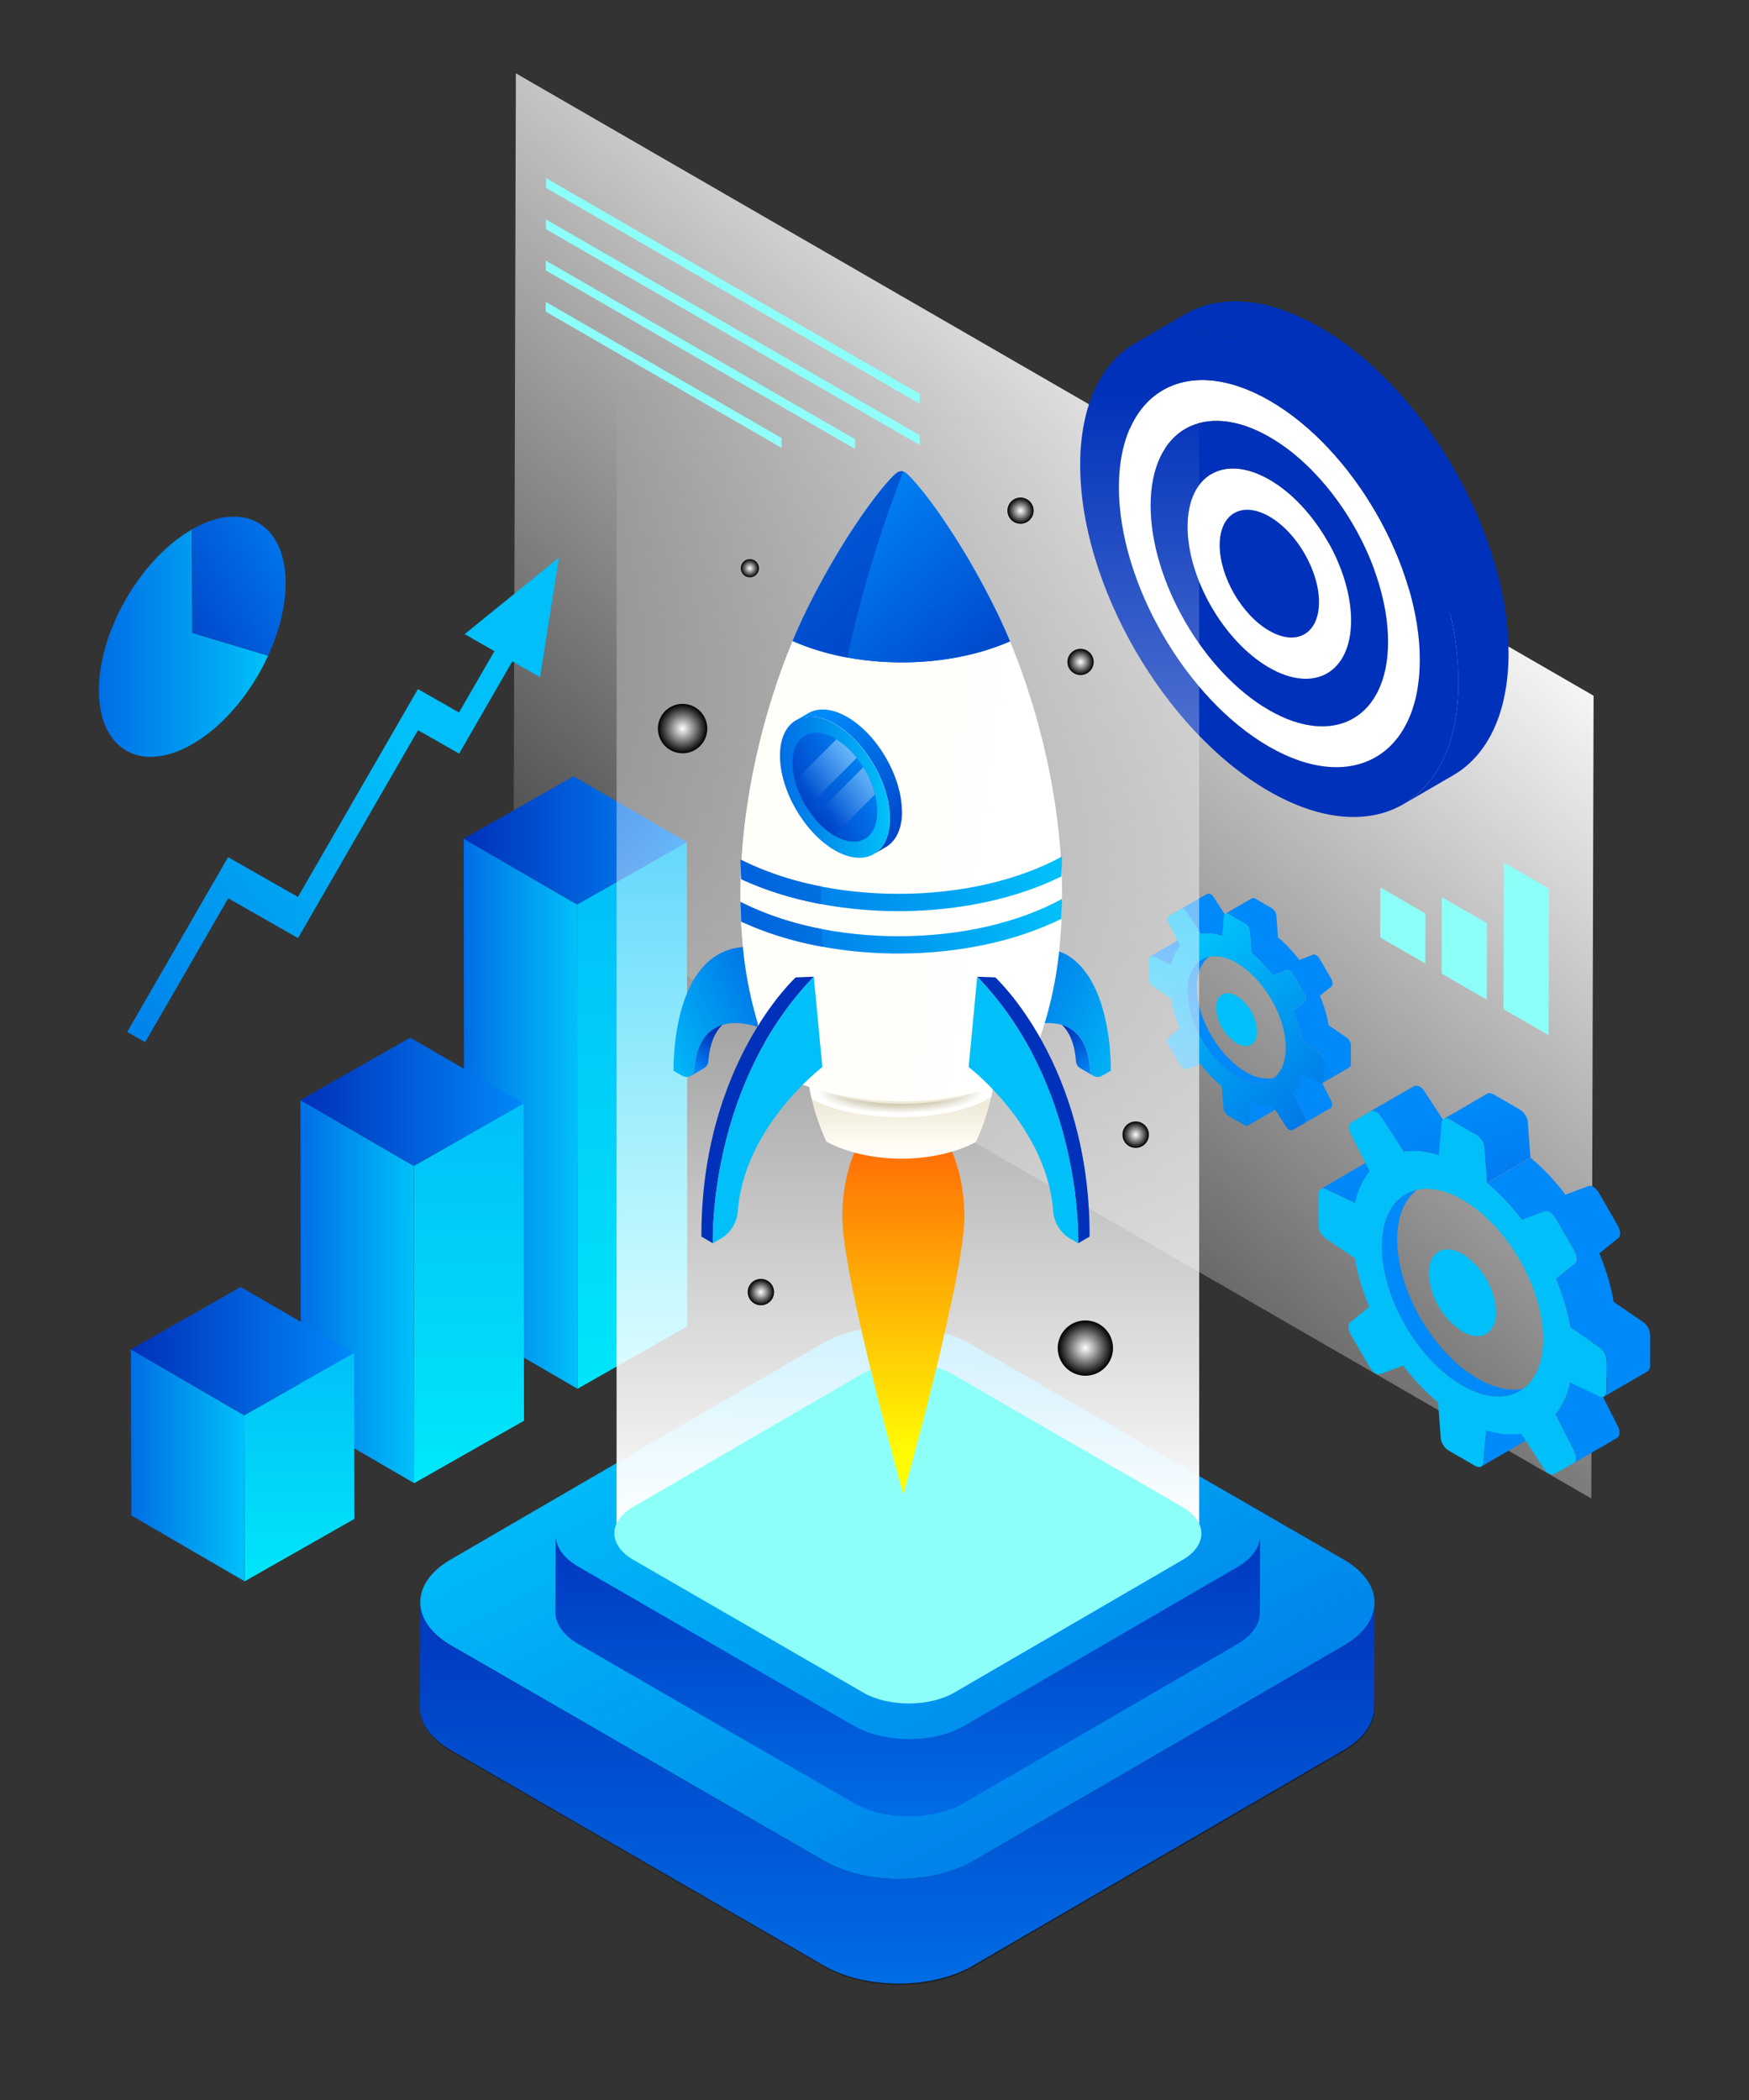 <svg xmlns="http://www.w3.org/2000/svg" xmlns:xlink="http://www.w3.org/1999/xlink" width="334" height="401" viewBox="0 0 334 401">
  <rect x="0" y="0" width="334" height="401" fill="#333333" stroke="none"/>
  <defs>
    <linearGradient id="linear-gradient" x1="0.268" y1="0.844" x2="0.704" y2="0.197" gradientUnits="objectBoundingBox">
      <stop offset="0" stop-color="#fff" stop-opacity="0"/>
      <stop offset="1" stop-color="#fff"/>
    </linearGradient>
    <linearGradient id="linear-gradient-2" x1="0.5" y1="1.108" x2="0.5" y2="0.05" gradientUnits="objectBoundingBox">
      <stop offset="0" stop-color="#00eaf9"/>
      <stop offset="1" stop-color="#00bff9"/>
    </linearGradient>
    <linearGradient id="linear-gradient-3" y1="0.5" x2="1" y2="0.5" gradientUnits="objectBoundingBox">
      <stop offset="0" stop-color="#006ee6"/>
      <stop offset="0.979" stop-color="#00bff9"/>
    </linearGradient>
    <linearGradient id="linear-gradient-4" y1="0.5" x2="1" y2="0.5" gradientUnits="objectBoundingBox">
      <stop offset="0" stop-color="#0031ba"/>
      <stop offset="1" stop-color="#0089f9"/>
    </linearGradient>
    <linearGradient id="linear-gradient-5" x1="0.5" y1="1.057" x2="0.5" y2="-0.017" xlink:href="#linear-gradient-2"/>
    <linearGradient id="linear-gradient-8" x1="0.5" y1="1.114" x2="0.5" y2="-0.032" xlink:href="#linear-gradient-2"/>
    <linearGradient id="linear-gradient-11" x1="-4.537" y1="1.159" x2="-5.534" y2="0.207" xlink:href="#linear-gradient-4"/>
    <linearGradient id="linear-gradient-12" x1="-2.662" y1="0.914" x2="-3.287" y2="0.316" xlink:href="#linear-gradient-4"/>
    <linearGradient id="linear-gradient-13" x1="-11.547" y1="2.076" x2="-13.931" y2="-0.201" xlink:href="#linear-gradient-4"/>
    <linearGradient id="linear-gradient-14" x1="-3.372" y1="0.504" x2="-3.723" y2="0.175" xlink:href="#linear-gradient-4"/>
    <linearGradient id="linear-gradient-15" x1="-0.215" y1="1.153" x2="0.665" y2="0.403" xlink:href="#linear-gradient-3"/>
    <linearGradient id="linear-gradient-17" x1="-0.466" y1="1.285" x2="1.317" y2="-0.223" xlink:href="#linear-gradient-4"/>
    <linearGradient id="linear-gradient-18" x1="11.365" y1="2.906" x2="5.817" y2="-2.126" xlink:href="#linear-gradient-3"/>
    <linearGradient id="linear-gradient-19" x1="13.776" y1="2.202" x2="6.06" y2="-4.874" xlink:href="#linear-gradient-4"/>
    <linearGradient id="linear-gradient-20" x1="11.186" y1="8.578" x2="6.37" y2="-2.345" xlink:href="#linear-gradient-4"/>
    <linearGradient id="linear-gradient-21" x1="4.667" y1="0.974" x2="2.376" y2="-0.455" xlink:href="#linear-gradient-4"/>
    <linearGradient id="linear-gradient-22" x1="5.122" y1="3.633" x2="3.029" y2="-0.849" xlink:href="#linear-gradient-4"/>
    <linearGradient id="linear-gradient-23" x1="5.647" y1="1.563" x2="3.006" y2="-0.548" xlink:href="#linear-gradient-4"/>
    <linearGradient id="linear-gradient-24" x1="3.043" y1="1.218" x2="2.319" y2="0.381" xlink:href="#linear-gradient-3"/>
    <linearGradient id="linear-gradient-25" x1="16.638" y1="2.906" x2="11.089" y2="-2.126" xlink:href="#linear-gradient-3"/>
    <linearGradient id="linear-gradient-26" x1="21.105" y1="2.202" x2="13.39" y2="-4.874" xlink:href="#linear-gradient-4"/>
    <linearGradient id="linear-gradient-27" x1="15.762" y1="8.576" x2="10.947" y2="-2.345" xlink:href="#linear-gradient-4"/>
    <linearGradient id="linear-gradient-28" x1="6.844" y1="0.974" x2="4.553" y2="-0.455" xlink:href="#linear-gradient-4"/>
    <linearGradient id="linear-gradient-29" x1="7.111" y1="3.633" x2="5.018" y2="-0.849" xlink:href="#linear-gradient-4"/>
    <linearGradient id="linear-gradient-30" x1="8.157" y1="1.563" x2="5.515" y2="-0.548" xlink:href="#linear-gradient-4"/>
    <linearGradient id="linear-gradient-31" x1="0.924" y1="1.126" x2="0.263" y2="0.15" xlink:href="#linear-gradient-3"/>
    <linearGradient id="linear-gradient-32" x1="0.946" y1="0.998" x2="0.185" y2="0.148" xlink:href="#linear-gradient-3"/>
    <linearGradient id="linear-gradient-33" x1="0.5" y1="1.54" x2="0.5" y2="-0.114" gradientUnits="objectBoundingBox">
      <stop offset="0" stop-color="#0089f9"/>
      <stop offset="1" stop-color="#0031ba"/>
    </linearGradient>
    <linearGradient id="linear-gradient-36" x1="0.5" y1="0.888" x2="0.5" y2="0.09" gradientUnits="objectBoundingBox">
      <stop offset="0" stop-color="#fff"/>
      <stop offset="1" stop-color="#fff" stop-opacity="0"/>
    </linearGradient>
    <radialGradient id="radial-gradient" cx="0.5" cy="0.5" r="0.5" gradientTransform="translate(0)" gradientUnits="objectBoundingBox">
      <stop offset="0" stop-color="#fff"/>
      <stop offset="1"/>
    </radialGradient>
    <radialGradient id="radial-gradient-2" cx="0.5" cy="0.5" r="0.5" xlink:href="#radial-gradient"/>
    <radialGradient id="radial-gradient-3" cx="0.5" cy="0.5" r="0.5" xlink:href="#radial-gradient"/>
    <radialGradient id="radial-gradient-4" cx="0.5" cy="0.5" r="0.5" xlink:href="#radial-gradient"/>
    <radialGradient id="radial-gradient-5" cx="0.5" cy="0.5" r="0.5" xlink:href="#radial-gradient"/>
    <radialGradient id="radial-gradient-6" cx="0.5" cy="0.5" r="0.5" xlink:href="#radial-gradient"/>
    <radialGradient id="radial-gradient-7" cx="0.5" cy="0.5" r="0.5" gradientTransform="matrix(1, 0, 0, 1, 0, 0)" xlink:href="#radial-gradient"/>
    <linearGradient id="linear-gradient-37" x1="0.5" y1="0.887" x2="0.5" y2="0.116" gradientUnits="objectBoundingBox">
      <stop offset="0" stop-color="#fffb03"/>
      <stop offset="1" stop-color="#ff7006"/>
    </linearGradient>
    <linearGradient id="linear-gradient-38" x1="0.5" y1="0.82" x2="0.5" y2="0.358" gradientUnits="objectBoundingBox">
      <stop offset="0.038" stop-color="#fffdf5"/>
      <stop offset="1" stop-color="#efebda"/>
    </linearGradient>
    <radialGradient id="radial-gradient-8" cx="0.494" cy="0.195" r="2.616" gradientTransform="translate(0.41 0.144) scale(0.171 0.261)" gradientUnits="objectBoundingBox">
      <stop offset="0.014" stop-color="#afa477"/>
      <stop offset="0.152" stop-color="#b2a77c"/>
      <stop offset="0.334" stop-color="#bcb38d"/>
      <stop offset="0.54" stop-color="#ccc5a8"/>
      <stop offset="0.765" stop-color="#e2decf"/>
      <stop offset="1" stop-color="#fff"/>
    </radialGradient>
    <linearGradient id="linear-gradient-39" x1="0.876" y1="0.958" x2="0.299" y2="0.11" xlink:href="#linear-gradient-33"/>
    <linearGradient id="linear-gradient-40" x1="1.293" y1="1.063" x2="-0.191" y2="0.022" gradientUnits="objectBoundingBox">
      <stop offset="0.021" stop-color="#00bff9"/>
      <stop offset="1" stop-color="#006ee6"/>
    </linearGradient>
    <linearGradient id="linear-gradient-41" y1="0.5" x2="1" y2="0.5" gradientUnits="objectBoundingBox">
      <stop offset="0.074" stop-color="#bfb89d"/>
      <stop offset="1" stop-color="#efebda"/>
    </linearGradient>
    <linearGradient id="linear-gradient-42" x1="0" y1="0.5" x2="1" y2="0.5" xlink:href="#linear-gradient-38"/>
    <linearGradient id="linear-gradient-43" x1="0.236" y1="0.934" x2="0.611" y2="0.242" xlink:href="#linear-gradient-33"/>
    <linearGradient id="linear-gradient-44" x1="-0.135" y1="1.01" x2="1.035" y2="0.105" xlink:href="#linear-gradient-40"/>
    <linearGradient id="linear-gradient-45" x1="-104.497" y1="0.5" x2="-103.497" y2="0.5" xlink:href="#linear-gradient-38"/>
    <linearGradient id="linear-gradient-46" x1="-0.101" y1="0.381" x2="0.995" y2="0.64" gradientUnits="objectBoundingBox">
      <stop offset="0" stop-color="#fffdf5"/>
      <stop offset="0.038" stop-color="#fffdf5"/>
      <stop offset="1" stop-color="#fff"/>
    </linearGradient>
    <linearGradient id="linear-gradient-47" x1="-0.025" y1="0.5" x2="1.004" y2="0.5" xlink:href="#linear-gradient-4"/>
    <linearGradient id="linear-gradient-48" x1="1.159" y1="0.819" x2="0.241" y2="0.314" xlink:href="#linear-gradient-4"/>
    <linearGradient id="linear-gradient-49" x1="-11.675" y1="0.884" x2="-13.386" y2="-0.297" xlink:href="#linear-gradient-4"/>
    <linearGradient id="linear-gradient-50" x1="-13.308" y1="0.5" x2="-12.308" y2="0.5" xlink:href="#linear-gradient-3"/>
    <linearGradient id="linear-gradient-51" x1="-4.585" y1="0.884" x2="-6.297" y2="-0.297" xlink:href="#linear-gradient-4"/>
    <linearGradient id="linear-gradient-52" x1="-5.853" y1="0.5" x2="-4.853" y2="0.5" xlink:href="#linear-gradient-3"/>
    <linearGradient id="linear-gradient-54" x1="0.036" y1="0.894" x2="0.866" y2="0.19" xlink:href="#linear-gradient-4"/>
    <linearGradient id="linear-gradient-55" x1="-0.167" y1="1.095" x2="0.92" y2="0.024" xlink:href="#linear-gradient-4"/>
    <linearGradient id="linear-gradient-56" x1="-0.048" y1="1.104" x2="1.04" y2="0.033" xlink:href="#linear-gradient-4"/>
    <linearGradient id="linear-gradient-57" x1="1.149" y1="1.16" x2="0.296" y2="0.036" xlink:href="#linear-gradient-4"/>
    <linearGradient id="linear-gradient-58" x1="0.169" y1="0.706" x2="1.904" y2="-0.653" xlink:href="#linear-gradient"/>
    <linearGradient id="linear-gradient-59" x1="0.281" y1="0.727" x2="2.022" y2="-0.636" xlink:href="#linear-gradient"/>
    <linearGradient id="linear-gradient-60" x1="1.086" y1="1.316" x2="0.051" y2="0.228" xlink:href="#linear-gradient-4"/>
    <clipPath id="clip-Img">
      <rect width="334" height="401"/>
    </clipPath>
  </defs>
  <g id="Img" clip-path="url(#clip-Img)">
    <g id="Group_56583" data-name="Group 56583" transform="translate(-499.468 -80.725)">
      <path id="Path_14231" data-name="Path 14231" d="M746.839,359.767c7.858,4.537,7.9,11.893.092,16.431l-70.836,41.165c-7.806,4.537-20.507,4.537-28.365,0L576.43,376.2c-7.857-4.536-7.9-11.893-.092-16.43L647.174,318.6c7.806-4.537,20.507-4.537,28.365,0Z" transform="translate(9.205 38.911)" fill="#020b19" opacity="0.45" style="mix-blend-mode: multiply;isolation: isolate"/>
      <path id="Path_14232" data-name="Path 14232" d="M791.911,213.55l-.435,153.271L585.666,248,586.1,94.725Z" transform="translate(11.88 0)" fill="url(#linear-gradient)" style="mix-blend-mode: overlay;isolation: isolate"/>
      <g id="Group_56550" data-name="Group 56550" transform="translate(518.355 114.74)">
        <g id="Group_56516" data-name="Group 56516" transform="translate(6.103 114.187)">
          <g id="Group_56507" data-name="Group 56507" transform="translate(63.572)" style="isolation: isolate">
            <g id="Group_56504" data-name="Group 56504" transform="translate(21.636 12.573)">
              <path id="Path_14233" data-name="Path 14233" d="M616.943,219.482l.09,92.448-20.975,11.924-.09-92.448Z" transform="translate(-595.968 -219.482)" fill="url(#linear-gradient-2)"/>
            </g>
            <g id="Group_56505" data-name="Group 56505" transform="translate(0 11.924)">
              <path id="Path_14234" data-name="Path 14234" d="M599.3,323.952l-21.636-12.574-.09-92.448L599.213,231.5Z" transform="translate(-577.577 -218.931)" fill="url(#linear-gradient-3)"/>
            </g>
            <g id="Group_56506" data-name="Group 56506">
              <path id="Path_14235" data-name="Path 14235" d="M599.213,233.293l-21.636-12.574L598.552,208.8l21.636,12.573Z" transform="translate(-577.577 -208.795)" fill="url(#linear-gradient-4)"/>
            </g>
          </g>
          <g id="Group_56511" data-name="Group 56511" transform="translate(32.379 49.9)" style="isolation: isolate">
            <g id="Group_56508" data-name="Group 56508" transform="translate(21.636 12.573)">
              <path id="Path_14236" data-name="Path 14236" d="M590.429,261.9l.09,60.566-20.975,11.925-.09-60.566Z" transform="translate(-569.454 -261.897)" fill="url(#linear-gradient-5)"/>
            </g>
            <g id="Group_56509" data-name="Group 56509" transform="translate(0 11.924)">
              <path id="Path_14237" data-name="Path 14237" d="M572.79,334.485l-21.636-12.574-.09-60.566L572.7,273.919Z" transform="translate(-551.064 -261.345)" fill="url(#linear-gradient-3)"/>
            </g>
            <g id="Group_56510" data-name="Group 56510">
              <path id="Path_14238" data-name="Path 14238" d="M572.7,275.708l-21.636-12.574,20.975-11.924,21.636,12.573Z" transform="translate(-551.064 -251.21)" fill="url(#linear-gradient-4)"/>
            </g>
          </g>
          <g id="Group_56515" data-name="Group 56515" transform="translate(0 97.508)" style="isolation: isolate">
            <g id="Group_56512" data-name="Group 56512" transform="translate(21.636 12.573)">
              <path id="Path_14239" data-name="Path 14239" d="M562.907,302.363l.09,31.7-20.975,11.924-.09-31.7Z" transform="translate(-541.932 -302.363)" fill="url(#linear-gradient-8)"/>
            </g>
            <g id="Group_56513" data-name="Group 56513" transform="translate(0 11.924)">
              <path id="Path_14240" data-name="Path 14240" d="M545.268,346.081l-21.636-12.574-.09-31.7,21.636,12.574Z" transform="translate(-523.542 -301.811)" fill="url(#linear-gradient-3)"/>
            </g>
            <g id="Group_56514" data-name="Group 56514">
              <path id="Path_14241" data-name="Path 14241" d="M545.178,316.174,523.542,303.6l20.975-11.924,21.636,12.573Z" transform="translate(-523.542 -291.676)" fill="url(#linear-gradient-4)"/>
            </g>
          </g>
        </g>
        <g id="Group_56522" data-name="Group 56522" transform="translate(187.392 23.496)">
          <g id="Group_56517" data-name="Group 56517" transform="translate(7.388 15.051)">
            <path id="Path_14242" data-name="Path 14242" d="M741.384,198.048c-.052,18.233-12.956,25.6-28.832,16.431s-28.687-31.377-28.636-49.61,12.955-25.586,28.823-16.425S741.436,179.815,741.384,198.048ZM712.572,207.5c12.525,7.231,22.709,1.436,22.75-12.954s-10.078-31.906-22.6-39.138-22.7-1.422-22.741,12.96,10.078,31.906,22.593,39.132" transform="translate(-683.916 -144.503)" fill="#fff"/>
          </g>
          <g id="Group_56518" data-name="Group 56518" transform="translate(20.51 31.93)">
            <path id="Path_14243" data-name="Path 14243" d="M726.294,187.941c-.028,9.912-7.041,13.908-15.667,8.928s-15.585-17.044-15.558-26.956,7.041-13.9,15.659-8.924S726.322,178.037,726.294,187.941Zm-15.647,1.881c5.24,3.026,9.5.6,9.514-5.422s-4.213-13.338-9.453-16.364-9.49-.594-9.506,5.418,4.213,13.348,9.445,16.368" transform="translate(-695.069 -158.85)" fill="#fff"/>
          </g>
          <g id="Group_56519" data-name="Group 56519" transform="translate(13.451 22.851)">
            <path id="Path_14244" data-name="Path 14244" d="M711.662,206.333c12.525,7.231,22.709,1.436,22.75-12.954s-10.078-31.906-22.6-39.137-22.7-1.424-22.742,12.959S699.147,199.107,711.662,206.333Zm.024-8.1c-8.619-4.977-15.585-17.044-15.558-26.956s7.041-13.9,15.659-8.924S727.381,179.4,727.353,189.3s-7.041,13.908-15.667,8.928" transform="translate(-689.069 -151.133)" fill="url(#linear-gradient-11)"/>
          </g>
          <g id="Group_56520" data-name="Group 56520" transform="translate(0 5.549)">
            <path id="Path_14245" data-name="Path 14245" d="M677.636,162.03c-.065,22.93,16.053,50.848,36,62.364s36.179,2.277,36.244-20.654-16.053-50.838-36.009-62.36S677.7,139.108,677.636,162.03ZM713.66,215.9c-15.867-9.161-28.687-31.377-28.636-49.61s12.955-25.586,28.823-16.425,28.7,31.371,28.645,49.6-12.956,25.6-28.832,16.431" transform="translate(-677.636 -136.426)" fill="url(#linear-gradient-12)"/>
          </g>
          <g id="Group_56521" data-name="Group 56521" transform="translate(26.643 39.818)">
            <path id="Path_14246" data-name="Path 14246" d="M700.282,172.271c.017-6.012,4.274-8.438,9.506-5.418s9.471,10.353,9.453,16.364-4.274,8.448-9.514,5.422S700.264,178.292,700.282,172.271Z" transform="translate(-700.282 -165.554)" fill="url(#linear-gradient-13)"/>
          </g>
          <path id="Path_14247" data-name="Path 14247" d="M709.35,140.663q-.866-.42-1.722-.787c-.2-.086-.4-.178-.606-.26-.538-.22-1.071-.421-1.6-.609-.129-.046-.26-.1-.389-.145-.657-.225-1.306-.424-1.95-.6-.381-.1-.758-.193-1.133-.281-.172-.04-.346-.088-.516-.126q-.826-.178-1.634-.3c-.821-.126-1.622-.2-2.413-.241-.16-.009-.32-.02-.479-.026-.709-.026-1.408-.024-2.092.016-.121.007-.238.022-.358.032-.552.041-1.1.106-1.629.191-.167.026-.334.052-.5.082-.613.113-1.218.246-1.8.415-.028.008-.054.02-.082.028-.555.164-1.094.359-1.625.573-.155.062-.309.129-.462.2q-.681.3-1.331.651c-.143.078-.292.146-.433.228l9.561-5.557q.1-.058.2-.113c.076-.044.159-.074.235-.115q.649-.353,1.331-.651c.085-.036.162-.086.248-.121.069-.029.145-.047.214-.075.529-.214,1.068-.409,1.623-.573.024-.007.046-.018.07-.025l.014,0c.586-.169,1.191-.3,1.8-.415.072-.013.139-.036.211-.048.094-.016.194-.019.289-.034q.8-.127,1.631-.191c.088-.007.173-.025.262-.031.031,0,.064,0,.094,0,.684-.04,1.381-.042,2.091-.016.069,0,.135,0,.2,0,.091,0,.186.024.276.028.791.045,1.592.115,2.413.242h0c.536.082,1.08.185,1.627.3.175.038.354.087.531.129.34.079.678.154,1.02.247.034.009.068.022.1.031.643.178,1.293.376,1.95.6.129.045.26.1.391.145.529.189,1.062.389,1.6.609.071.029.14.051.212.08.131.055.265.125.4.181q.854.367,1.72.786c.218.1.434.209.653.319.758.384,1.52.786,2.289,1.231.959.554,1.906,1.156,2.846,1.784.161.107.322.211.481.32q1.345.918,2.659,1.931c.171.132.34.266.509.4.891.7,1.772,1.422,2.637,2.182.075.066.148.135.224.2q1.255,1.112,2.471,2.3c.081.08.167.152.248.232.049.049.1.1.148.152.622.618,1.238,1.245,1.842,1.889.041.044.08.089.121.133q.847.907,1.672,1.851c.054.061.109.119.164.181.068.078.131.162.2.241q1.361,1.576,2.655,3.234c.026.033.053.062.078.094.067.086.128.178.194.264q1.029,1.338,2.009,2.724c.065.093.135.18.2.272.029.044.058.088.087.131q.939,1.343,1.827,2.728c.058.089.12.174.176.264.085.132.162.269.246.4q.718,1.136,1.4,2.3c.071.12.147.236.218.356.027.046.051.093.076.138q.773,1.329,1.5,2.684c.04.074.084.147.124.221.08.149.151.3.229.452q.565,1.078,1.1,2.169c.074.151.155.3.228.449.044.091.081.182.125.272.439.92.865,1.845,1.27,2.775.013.029.028.058.04.087.044.1.081.2.125.3q.54,1.258,1.033,2.528c.054.136.115.272.168.409.044.113.079.228.122.341.379,1,.744,2,1.079,3.007.006.02.014.04.021.06.02.061.036.122.056.184q.512,1.553.948,3.107c.036.131.082.26.119.389.02.071.033.141.052.213q.5,1.807.886,3.612c.024.106.055.213.078.319.034.156.059.312.091.467.1.473.186.945.272,1.417.06.327.12.655.175.982.08.487.151.971.219,1.455.033.229.074.459.1.687.008.06.011.119.018.178q.2,1.56.3,3.1c.015.219.027.436.04.655.061,1.053.1,2.1.1,3.137-.033,11.392-4.053,19.406-10.537,23.174l-9.561,5.557c6.484-3.768,10.5-11.783,10.537-23.174,0-1.035-.039-2.084-.1-3.137-.013-.219-.025-.436-.04-.655q-.109-1.539-.3-3.1c-.037-.289-.08-.58-.121-.871-.068-.484-.139-.966-.219-1.451-.055-.329-.115-.658-.175-.987-.086-.469-.175-.94-.272-1.411q-.081-.394-.168-.789-.394-1.8-.886-3.614c-.054-.2-.113-.4-.169-.594-.294-1.039-.608-2.078-.951-3.114-.026-.08-.049-.16-.077-.24-.335-1.006-.7-2.007-1.079-3.007-.1-.252-.193-.5-.291-.754q-.5-1.267-1.033-2.526c-.056-.131-.108-.261-.165-.391-.4-.931-.831-1.855-1.269-2.775-.115-.241-.234-.48-.352-.721q-.536-1.094-1.1-2.177c-.116-.221-.229-.442-.347-.662q-.725-1.355-1.5-2.687c-.1-.166-.2-.331-.3-.5q-.683-1.158-1.4-2.294c-.14-.221-.279-.444-.421-.664q-.891-1.384-1.828-2.729c-.094-.135-.192-.267-.287-.4q-.979-1.384-2.007-2.721c-.092-.12-.182-.242-.274-.361q-1.292-1.661-2.657-3.234c-.121-.14-.239-.282-.36-.42q-.831-.949-1.685-1.865c-.036-.039-.072-.08-.108-.119q-.907-.967-1.844-1.891c-.131-.129-.264-.254-.4-.382q-1.218-1.189-2.472-2.3c-.074-.066-.148-.136-.222-.2-.866-.759-1.747-1.482-2.638-2.182-.169-.133-.339-.267-.509-.4q-1.313-1.011-2.658-1.931c-.16-.108-.321-.213-.482-.32-.94-.627-1.887-1.231-2.846-1.784-.769-.445-1.532-.848-2.289-1.231C709.783,140.871,709.567,140.768,709.35,140.663Z" transform="translate(-676.055 -131.71)" fill="url(#linear-gradient-14)"/>
        </g>
        <g id="Group_56525" data-name="Group 56525" transform="translate(5.41 72.454)">
          <g id="Group_56524" data-name="Group 56524" style="isolation: isolate">
            <g id="Group_56523" data-name="Group 56523">
              <path id="Path_14248" data-name="Path 14248" d="M587.381,187.924l18.007-14.6-3.594,22.814-5.3-3.013-10.163,17.609-7.848-4.472-22.914,39.695-13.332-7.6-15.858,27.473-3.429-1.954,19.265-33.369L555.55,238.1l22.914-39.689,7.848,4.472,6.761-11.711Z" transform="translate(-522.953 -173.323)" fill="url(#linear-gradient-15)"/>
            </g>
          </g>
        </g>
        <g id="Group_56535" data-name="Group 56535" transform="translate(0 64.627)">
          <g id="Group_56526" data-name="Group 56526" transform="translate(35.629 12.633)">
            <path id="Path_14249" data-name="Path 14249" d="M548.639,178.441q.021-.519.019-1.033C548.659,177.752,548.653,178.1,548.639,178.441Z" transform="translate(-548.639 -177.408)" fill="#127171"/>
          </g>
          <g id="Group_56527" data-name="Group 56527" transform="translate(32.583 20.225)">
            <path id="Path_14250" data-name="Path 14250" d="M546.05,189.6c.248-.568.487-1.14.707-1.712a38.487,38.487,0,0,0,1.315-4.026,37.589,37.589,0,0,1-1.315,4.031Q546.423,188.749,546.05,189.6Z" transform="translate(-546.05 -183.861)" fill="#1bafaf"/>
          </g>
          <g id="Group_56532" data-name="Group 56532" style="isolation: isolate">
            <g id="Group_56528" data-name="Group 56528" transform="translate(30.386 1.166)">
              <path id="Path_14251" data-name="Path 14251" d="M544.183,167.661a8.949,8.949,0,0,1,2.846,2.6A9,9,0,0,0,544.183,167.661Z" transform="translate(-544.183 -167.661)" fill="#1bafaf"/>
            </g>
            <g id="Group_56529" data-name="Group 56529" transform="translate(26.685 0.041)">
              <path id="Path_14252" data-name="Path 14252" d="M541.037,166.7a8.972,8.972,0,0,1,3.7,1.125A9.077,9.077,0,0,0,541.037,166.7Z" transform="translate(-541.037 -166.705)" fill="#1bafaf"/>
            </g>
            <g id="Group_56530" data-name="Group 56530" transform="translate(21.263)">
              <path id="Path_14253" data-name="Path 14253" d="M541.36,166.679a12.57,12.57,0,0,0-3.814.467q-.552.148-1.118.345.565-.2,1.118-.348A12.635,12.635,0,0,1,541.36,166.679Z" transform="translate(-536.428 -166.67)" fill="#1bafaf"/>
            </g>
            <g id="Group_56531" data-name="Group 56531" transform="translate(0 2.444)">
              <path id="Path_14254" data-name="Path 14254" d="M536.12,168.748l.055,19.745,14.5,4.354c-.56,1.219-1.179,2.419-1.853,3.586a42.426,42.426,0,0,1-3.684,5.388,36.951,36.951,0,0,1-4.292,4.532,28.515,28.515,0,0,1-4.613,3.357,19.345,19.345,0,0,1-4.617,1.971,12.348,12.348,0,0,1-4.3.432,8.767,8.767,0,0,1-6.547-3.726,12.246,12.246,0,0,1-1.794-3.917,19.067,19.067,0,0,1-.619-4.949,28.139,28.139,0,0,1,.588-5.651,36.931,36.931,0,0,1,1.766-5.971,43.222,43.222,0,0,1,6.5-11.263,37.066,37.066,0,0,1,4.293-4.532A28.726,28.726,0,0,1,536.12,168.748Z" transform="translate(-518.355 -168.748)" fill="url(#linear-gradient-3)"/>
            </g>
          </g>
          <g id="Group_56533" data-name="Group 56533" transform="translate(33.232 3.768)">
            <path id="Path_14255" data-name="Path 14255" d="M546.6,169.873a11.151,11.151,0,0,1,1.2,2.167A11.416,11.416,0,0,0,546.6,169.873Z" transform="translate(-546.602 -169.873)" fill="#1bafaf"/>
          </g>
          <g id="Group_56534" data-name="Group 56534" transform="translate(17.765 0)">
            <path id="Path_14256" data-name="Path 14256" d="M533.455,169.115a20.264,20.264,0,0,1,3.5-1.624q.565-.2,1.118-.345a12.411,12.411,0,0,1,4.053-.454c.085,0,.168.012.252.019a8.737,8.737,0,0,1,6.547,3.727,11.416,11.416,0,0,1,1.2,2.167,13.7,13.7,0,0,1,.6,1.742,19.31,19.31,0,0,1,.619,4.954c0,.344-.006.688-.02,1.034a29.456,29.456,0,0,1-.568,4.615q-.2.971-.455,1.944a38.5,38.5,0,0,1-1.315,4.026c-.22.572-.459,1.144-.707,1.712-.086.194-.172.388-.26.581l-14.5-4.354Z" transform="translate(-533.455 -166.671)" fill="url(#linear-gradient-17)"/>
          </g>
        </g>
        <g id="Group_56540" data-name="Group 56540" transform="translate(200.502 136.575)">
          <g id="Group_56537" data-name="Group 56537" transform="translate(32.38 36.686)">
            <path id="Path_14257" data-name="Path 14257" d="M725.04,271.661l-8.325,4.838a.842.842,0,0,1,.8.013l8.324-4.838A.84.84,0,0,0,725.04,271.661Z" transform="translate(-716.229 -256.791)" fill="none"/>
            <path id="Path_14258" data-name="Path 14258" d="M736.845,271.153l8.325-4.837a14.645,14.645,0,0,0-6.691-.678l-8.324,4.838A14.657,14.657,0,0,1,736.845,271.153Z" transform="translate(-713.857 -257.861)" fill="none"/>
            <path id="Path_14259" data-name="Path 14259" d="M726.712,264.871l8.325-4.838a2.524,2.524,0,0,0-.831-.814,1.162,1.162,0,0,0-1.168-.093l-8.325,4.838a1.164,1.164,0,0,1,1.169.093A2.51,2.51,0,0,1,726.712,264.871Z" transform="translate(-714.818 -259.007)" fill="none"/>
            <g id="Group_56536" data-name="Group 56536" transform="translate(0.486)">
              <path id="Path_14260" data-name="Path 14260" d="M740.629,301.251c3.556,2.053,6.446.4,6.458-3.682a14.14,14.14,0,0,0-6.415-11.113c-3.555-2.052-6.447-.4-6.458,3.68A14.144,14.144,0,0,0,740.629,301.251Z" transform="translate(-713.627 -254.319)" fill="url(#linear-gradient-18)"/>
              <path id="Path_14261" data-name="Path 14261" d="M743.118,321.894a.832.832,0,0,1-.38.688l8.325-4.838a.833.833,0,0,0,.379-.688l.554-6.251-8.324,4.838Z" transform="translate(-712.122 -249.865)" fill="url(#linear-gradient-19)"/>
              <path id="Path_14262" data-name="Path 14262" d="M725.837,271.674l-.052-.022a1.145,1.145,0,0,0-.147-.051.775.775,0,0,0-.111-.024.885.885,0,0,0-.094-.009q-.044,0-.085,0l-.08.009c-.026,0-.052.011-.077.018s-.049.016-.074.026a.8.8,0,0,0-.072.035l-.007,0-8.325,4.838.008,0c.024-.013.047-.025.072-.035s.048-.019.073-.026.051-.013.077-.018.053-.007.08-.009.056,0,.085,0a.669.669,0,0,1,.1.009.765.765,0,0,1,.109.024.95.95,0,0,1,.147.051l.053.022,5.709,2.685,8.325-4.838Z" transform="translate(-716.715 -256.791)" fill="url(#linear-gradient-20)"/>
              <path id="Path_14263" data-name="Path 14263" d="M774.8,304.31V304.3l0-.026c-.01-.072-.022-.145-.038-.218-.007-.032-.017-.065-.024-.1l-.013-.049-.012-.048c-.015-.058-.033-.115-.052-.172-.012-.035-.025-.071-.038-.1l-.009-.025-.009-.025c-.018-.048-.038-.1-.058-.144s-.04-.089-.061-.134l-.015-.029-.011-.02-.039-.079c-.022-.041-.046-.082-.069-.122s-.045-.075-.068-.113l0,0,0,0q-.039-.06-.081-.12c-.028-.041-.059-.081-.089-.121l-.031-.038-.024-.028c-.016-.021-.033-.042-.051-.062-.045-.052-.091-.1-.139-.147l-.016-.014a2.211,2.211,0,0,0-.28-.233l-5.7-3.9c-.078-.454-.168-.909-.264-1.366-.01-.048-.018-.1-.028-.145-.027-.129-.06-.259-.089-.388-.046-.206-.092-.412-.141-.619-.046-.187-.094-.374-.141-.561-.053-.207-.107-.414-.164-.621-.019-.069-.035-.139-.054-.208s-.037-.115-.053-.173q-.266-.944-.578-1.887c-.008-.027-.015-.053-.025-.08-.019-.056-.041-.114-.061-.171q-.293-.867-.621-1.731c-.012-.029-.021-.06-.032-.089l-.017-.04q-.231-.6-.479-1.2l3.672-2.958a.7.7,0,0,0,.149-.18.8.8,0,0,0,.034-.079,1.019,1.019,0,0,0,.061-.16,1.127,1.127,0,0,0,.019-.113,1.418,1.418,0,0,0,.022-.175c0-.044,0-.091,0-.135,0-.064,0-.126-.011-.193,0-.016,0-.031,0-.047-.009-.073-.022-.148-.039-.225v-.008l0-.015c-.012-.055-.025-.111-.041-.167s-.033-.115-.052-.173l0-.006,0-.007c-.016-.049-.034-.1-.053-.149s-.041-.1-.064-.155l-.022-.047-.013-.031-.034-.074c-.025-.051-.049-.1-.076-.151s-.048-.089-.074-.134l-3.511-6.08-.009-.018c-.031-.052-.062-.1-.094-.153s-.068-.1-.1-.154c-.015-.022-.032-.042-.047-.064l-.025-.034c-.015-.02-.029-.041-.046-.062-.046-.059-.092-.115-.139-.169-.021-.025-.043-.046-.065-.069l-.056-.06c-.021-.022-.042-.046-.064-.067-.047-.047-.1-.085-.142-.126-.031-.027-.061-.056-.092-.081a2.231,2.231,0,0,0-.287-.2,1.724,1.724,0,0,0-.2-.1l-.016,0c-.013-.006-.027-.009-.04-.014-.034-.013-.068-.026-.1-.035s-.047-.009-.071-.014l-.024-.006-.019,0a.876.876,0,0,0-.094-.009.62.62,0,0,0-.081,0h0a.677.677,0,0,0-.139.024c-.016,0-.032.011-.047.016l-4.424,1.655c-.069-.092-.139-.182-.209-.273s-.164-.2-.243-.306c-.154-.194-.307-.388-.462-.58-.119-.146-.24-.291-.36-.435-.155-.186-.312-.372-.469-.555-.055-.065-.109-.131-.165-.194s-.107-.118-.16-.179q-.394-.446-.794-.881c-.079-.084-.155-.169-.234-.253q-.508-.542-1.031-1.059l-.064-.066c-.055-.055-.112-.1-.167-.159q-.438-.429-.885-.839c-.1-.094-.2-.188-.307-.281-.371-.334-.744-.662-1.121-.978l-8.325,4.838c.379.315.752.644,1.122.978l.307.28q.445.411.884.839c.076.075.155.149.232.226q.522.517,1.031,1.059c.078.084.155.169.233.254q.4.432.794.879c.109.125.218.249.326.375q.236.274.467.553c.121.145.242.291.361.436.156.192.309.387.464.581s.3.382.453.578l4.422-1.655a.62.62,0,0,1,.186-.04h0a.789.789,0,0,1,.2.012l.025.006a1.1,1.1,0,0,1,.171.049c.014,0,.027.008.041.014a1.413,1.413,0,0,1,.213.1,2.232,2.232,0,0,1,.287.2c.032.025.061.054.092.081.069.06.139.122.206.193l.056.06a3.83,3.83,0,0,1,.251.3l.025.034a4.5,4.5,0,0,1,.254.388l3.51,6.08c.069.119.129.239.185.358l.014.032a3.73,3.73,0,0,1,.139.352l0,.007a3.265,3.265,0,0,1,.1.346l0,.015a2.774,2.774,0,0,1,.043.28c.007.067.008.129.009.192,0,.046,0,.093,0,.137a1.641,1.641,0,0,1-.022.175c-.007.038-.011.078-.019.112a.931.931,0,0,1-.062.161c-.012.026-.02.055-.033.079a.676.676,0,0,1-.151.18l-3.672,2.957q.249.6.479,1.2c.018.044.032.087.049.131q.33.865.621,1.733c.028.082.058.164.085.246q.312.944.578,1.888c.036.128.073.255.108.384.057.207.109.413.162.62.048.187.1.373.141.56.049.208.1.416.144.624.039.176.079.353.115.528.1.456.186.913.264,1.367l5.7,3.9a2.131,2.131,0,0,1,.279.233,2.337,2.337,0,0,1,.206.224l.024.028a3.33,3.33,0,0,1,.2.282l0,0a3.28,3.28,0,0,1,.178.314l.011.021c.053.107.1.218.144.331l.008.025c.04.107.073.215.1.325l.012.049a2.99,2.99,0,0,1,.061.315l0,.026a2.777,2.777,0,0,1,.024.354v.051l-6.991,4.062a14.458,14.458,0,0,1-2.789,6.08l3.642,7.18a3.029,3.029,0,0,1,.141.328l.007.019a2.844,2.844,0,0,1,.089.322l0,.019c.014.074.022.146.029.218a2.149,2.149,0,0,1,.008.324c0,.019,0,.039,0,.056a1.529,1.529,0,0,1-.071.334c-.009.028-.022.053-.033.079a1.133,1.133,0,0,1-.115.211c-.016.024-.033.048-.052.071a.89.89,0,0,1-.228.2l8.325-4.838a.884.884,0,0,0,.227-.2c.02-.022.035-.047.053-.071a1.062,1.062,0,0,0,.114-.211.771.771,0,0,0,.033-.079,1.413,1.413,0,0,0,.071-.333c0-.019,0-.039,0-.058a1.865,1.865,0,0,0-.008-.322c0-.019,0-.035,0-.054-.007-.054-.016-.109-.028-.165l0-.019,0-.008c-.011-.049-.022-.1-.036-.148s-.025-.087-.039-.129l-.013-.035-.007-.02c-.007-.021-.014-.042-.022-.064-.014-.036-.029-.073-.045-.109s-.032-.072-.049-.107l-.024-.048-3.644-7.18a12.676,12.676,0,0,0,1.448-2.287l-.008,2.654a1.2,1.2,0,0,1-.469,1.088l8.325-4.838a.755.755,0,0,0,.194-.165,1.428,1.428,0,0,0,.275-.924l.015-5.722A2.489,2.489,0,0,0,774.8,304.31Z" transform="translate(-711.962 -256.944)" fill="url(#linear-gradient-21)"/>
              <path id="Path_14264" data-name="Path 14264" d="M755.325,265.894l-.011-.106c-.008-.058-.018-.115-.031-.173l-.008-.038-.007-.028c-.007-.025-.012-.051-.019-.077-.013-.044-.026-.086-.04-.129s-.025-.072-.039-.108l0-.006,0-.007c-.015-.04-.032-.079-.048-.119s-.035-.078-.054-.116-.027-.054-.04-.08l-.008-.016-.012-.022c-.021-.04-.044-.08-.067-.12s-.051-.085-.076-.126l-.026-.038-.016-.026-.046-.067c-.033-.048-.068-.1-.1-.142-.015-.02-.033-.04-.049-.061l-.035-.041c-.015-.019-.029-.038-.045-.055-.059-.068-.12-.133-.182-.2l-.006,0c-.06-.059-.124-.111-.187-.163-.032-.028-.064-.059-.1-.085a2.615,2.615,0,0,0-.3-.2l-4.981-2.875a2.175,2.175,0,0,0-.252-.126c-.021-.008-.041-.013-.062-.021s-.042-.014-.063-.021-.054-.021-.08-.028a1.24,1.24,0,0,0-.152-.032l-.041,0-.026,0-.059-.006c-.036,0-.073,0-.108,0a.882.882,0,0,0-.1.012h-.011c-.026,0-.052.011-.077.018a.459.459,0,0,0-.08.028.538.538,0,0,0-.074.036l-.008,0-8.325,4.838a.77.77,0,0,1,.24-.087h0a.97.97,0,0,1,.269-.008l.026,0a1.386,1.386,0,0,1,.273.065.668.668,0,0,1,.064.021,2.026,2.026,0,0,1,.315.147l2.025,1.168c-.029,0-.061-.007-.091-.008a12.939,12.939,0,0,0-1.387.012q-.528.033-1.036.112l-4.4-6.752c-.02-.031-.04-.06-.06-.088s-.053-.074-.081-.109-.065-.082-.1-.121-.089-.1-.136-.146a2.244,2.244,0,0,0-.454-.349,1.641,1.641,0,0,0-.209-.1,1.414,1.414,0,0,0-.184-.064,1.25,1.25,0,0,0-.145-.031,1.125,1.125,0,0,0-.125-.013c-.038,0-.075,0-.113,0a.994.994,0,0,0-.1.013.982.982,0,0,0-.1.022.872.872,0,0,0-.093.033.912.912,0,0,0-.091.044l-.007,0-3.534,2.014-8.324,4.836,3.533-2.013.008,0a.858.858,0,0,1,.184-.077.916.916,0,0,1,.1-.023c.034,0,.069-.009.1-.012s.074,0,.113,0a1.145,1.145,0,0,1,.125.013,1.291,1.291,0,0,1,.144.031,1.617,1.617,0,0,1,.185.062,1.92,1.92,0,0,1,.209.1,2.278,2.278,0,0,1,.454.349c.046.047.092.1.136.146s.066.079.1.121.054.072.08.109.041.058.06.088l4.4,6.752q.508-.078,1.036-.112a12.926,12.926,0,0,1,1.387-.012,14.58,14.58,0,0,1,1.562.154,16.784,16.784,0,0,1,1.847.393q.425.115.857.253l6.927-4.025.176.1a2.633,2.633,0,0,1,.3.2c.033.025.064.055.1.082.064.054.128.107.188.166a3.425,3.425,0,0,1,.234.254l.034.044c.071.087.138.176.2.269l.018.026a3.522,3.522,0,0,1,.18.306l.008.016a3.093,3.093,0,0,1,.145.321l0,.007a2.793,2.793,0,0,1,.1.314l.007.028a2.029,2.029,0,0,1,.049.316l.517,6.868,8.325-4.838Z" transform="translate(-715.833 -259.007)" fill="url(#linear-gradient-22)"/>
              <path id="Path_14265" data-name="Path 14265" d="M753.624,313.876c-2.485.525-5.488-.061-8.724-1.929-8.514-4.915-15.394-16.833-15.367-26.62.013-4.431,1.444-7.658,3.792-9.414-4.057.858-6.727,4.677-6.745,10.743-.027,9.787,6.854,21.706,15.367,26.622C746.607,315.967,750.786,316,753.624,313.876Z" transform="translate(-714.974 -256.024)" fill="url(#linear-gradient-23)"/>
            </g>
            <path id="Path_14266" data-name="Path 14266" d="M716.3,284.8a3.327,3.327,0,0,0,1.258,2.532l5.707,3.907a43.117,43.117,0,0,0,2.746,9.274l-3.675,2.955c-.459.374-.367,1.429.212,2.427l3.511,6.08a3.413,3.413,0,0,0,1.166,1.255.988.988,0,0,0,.832.145l4.426-1.653a43.678,43.678,0,0,0,6.673,7.038l.513,6.866a3.328,3.328,0,0,0,1.565,2.357l4.98,2.877c.819.472,1.5.233,1.569-.548l.554-6.251a14.67,14.67,0,0,0,6.69.678l4.4,6.75a2.523,2.523,0,0,0,.829.814,1.174,1.174,0,0,0,1.173.094l3.533-2.013c.579-.329.676-1.276.221-2.177l-3.642-7.18a14.457,14.457,0,0,0,2.789-6.08l5.706,2.682c.716.337,1.266-.133,1.268-1.073l.016-5.722a3.32,3.32,0,0,0-1.258-2.532l-5.7-3.9a43.338,43.338,0,0,0-2.746-9.275l3.672-2.957c.459-.374.367-1.429-.208-2.425l-3.509-6.08A3.451,3.451,0,0,0,760.4,282.4a.988.988,0,0,0-.832-.145l-4.422,1.655a43.688,43.688,0,0,0-6.673-7.038l-.517-6.868a3.315,3.315,0,0,0-1.561-2.355l-4.98-2.875c-.819-.473-1.5-.234-1.573.546l-.551,6.252a14.656,14.656,0,0,0-6.69-.676l-4.4-6.752a2.51,2.51,0,0,0-.829-.814,1.164,1.164,0,0,0-1.169-.093l-3.533,2.013c-.582.328-.68,1.274-.226,2.175l3.647,7.182a14.4,14.4,0,0,0-2.789,6.079L717.587,278c-.713-.333-1.266.133-1.268,1.073Zm12.092,4.113c.028-9.782,6.954-13.73,15.469-8.814s15.394,16.834,15.366,26.617-6.95,13.737-15.467,8.819S728.367,298.7,728.394,288.912Z" transform="translate(-716.302 -258.282)" fill="url(#linear-gradient-24)"/>
          </g>
          <g id="Group_56539" data-name="Group 56539" transform="translate(0 0)">
            <path id="Path_14267" data-name="Path 14267" d="M694.1,235.532l-5.069,2.946a.511.511,0,0,1,.486.008l5.069-2.947A.514.514,0,0,0,694.1,235.532Z" transform="translate(-688.735 -226.475)" fill="none"/>
            <path id="Path_14268" data-name="Path 14268" d="M701.29,235.222l5.069-2.947a8.924,8.924,0,0,0-4.074-.412l-5.07,2.946A8.911,8.911,0,0,1,701.29,235.222Z" transform="translate(-687.29 -227.127)" fill="none"/>
            <path id="Path_14269" data-name="Path 14269" d="M695.12,231.4l5.069-2.946a1.535,1.535,0,0,0-.506-.5.71.71,0,0,0-.712-.056l-5.069,2.947a.707.707,0,0,1,.712.055A1.547,1.547,0,0,1,695.12,231.4Z" transform="translate(-687.875 -227.825)" fill="none"/>
            <g id="Group_56538" data-name="Group 56538" transform="translate(0.296 0)">
              <path id="Path_14270" data-name="Path 14270" d="M703.6,253.551c2.166,1.251,3.926.247,3.933-2.242a8.61,8.61,0,0,0-3.907-6.767c-2.165-1.251-3.926-.246-3.933,2.241A8.612,8.612,0,0,0,703.6,253.551Z" transform="translate(-687.15 -224.97)" fill="url(#linear-gradient-25)"/>
              <path id="Path_14271" data-name="Path 14271" d="M705.111,266.124a.5.5,0,0,1-.232.419l5.071-2.946a.507.507,0,0,0,.231-.419l.338-3.807-5.07,2.947Z" transform="translate(-686.234 -222.258)" fill="url(#linear-gradient-26)"/>
              <path id="Path_14272" data-name="Path 14272" d="M694.586,235.539l-.032-.014c-.031-.012-.06-.022-.089-.031a.68.68,0,0,0-.067-.014l-.058-.006h-.052a.319.319,0,0,0-.048.006.3.3,0,0,0-.047.011.337.337,0,0,0-.045.015l-.044.021,0,0-5.069,2.946,0,0,.044-.022.045-.015a.3.3,0,0,1,.047-.011.316.316,0,0,1,.048-.006h.052l.058.006a.677.677,0,0,1,.067.014.74.74,0,0,1,.089.032l.032.014,3.478,1.635,5.069-2.947Z" transform="translate(-689.031 -226.475)" fill="url(#linear-gradient-27)"/>
              <path id="Path_14273" data-name="Path 14273" d="M724.4,255.415v0l0-.015c-.006-.045-.013-.089-.022-.133,0-.02-.009-.04-.014-.06l-.008-.029-.007-.031c-.009-.034-.02-.069-.032-.1s-.015-.044-.022-.065l-.006-.014-.006-.015c-.011-.029-.022-.059-.035-.087s-.025-.055-.038-.082l-.008-.018-.006-.012-.025-.048c-.014-.026-.027-.051-.042-.075s-.027-.046-.041-.068v0l0,0c-.015-.025-.032-.049-.048-.073s-.036-.051-.055-.074l-.019-.023-.014-.017-.031-.039c-.027-.031-.055-.061-.085-.089l-.011-.008a1.357,1.357,0,0,0-.169-.142l-3.474-2.378c-.047-.276-.1-.554-.16-.832-.006-.029-.011-.059-.017-.088-.018-.079-.036-.158-.054-.236-.028-.125-.057-.251-.087-.376s-.056-.228-.086-.342-.065-.252-.1-.378c-.012-.042-.022-.085-.034-.127s-.022-.071-.032-.1q-.162-.575-.352-1.151l-.014-.048c-.012-.034-.026-.069-.038-.1q-.178-.528-.379-1.054l-.02-.054-.009-.025c-.094-.244-.191-.486-.292-.728l2.237-1.8a.416.416,0,0,0,.092-.109c.008-.014.013-.033.02-.048a.6.6,0,0,0,.038-.1c.006-.021.007-.046.012-.068a1.039,1.039,0,0,0,.013-.107c0-.027,0-.055,0-.082a1.025,1.025,0,0,0-.006-.118V243.6c-.006-.045-.014-.091-.023-.138v0l0-.009c-.008-.034-.015-.068-.026-.1s-.02-.071-.032-.106v-.008c-.011-.029-.021-.06-.033-.089s-.025-.064-.039-.1l-.013-.029-.008-.018-.021-.046c-.015-.031-.031-.061-.047-.092s-.029-.054-.045-.081l-2.138-3.7-.006-.011c-.019-.032-.038-.064-.058-.094s-.041-.064-.062-.094l-.029-.039-.014-.02-.028-.038c-.028-.036-.057-.071-.085-.1-.013-.015-.027-.028-.04-.042l-.034-.036-.039-.041c-.028-.028-.058-.052-.087-.076s-.036-.034-.055-.049a1.346,1.346,0,0,0-.175-.122.945.945,0,0,0-.12-.06l-.009,0-.025-.009c-.021-.007-.041-.015-.061-.021l-.044-.008-.014,0-.012,0a.486.486,0,0,0-.056-.006h-.052l-.044,0-.041.009-.028.009-2.694,1.008-.127-.166-.149-.186c-.093-.119-.186-.236-.281-.353l-.219-.266-.286-.338-.1-.119c-.032-.036-.066-.072-.1-.108-.16-.182-.321-.36-.485-.536l-.141-.154q-.31-.33-.628-.646l-.039-.04-.1-.1q-.266-.261-.538-.511l-.187-.172c-.226-.2-.453-.4-.684-.6l-5.069,2.946c.231.193.458.393.684.6.062.055.125.113.186.171.181.167.361.336.539.511l.141.136q.318.316.627.646c.048.051.1.1.142.154.163.176.325.354.484.536.067.075.133.151.2.228.1.111.191.224.285.336.073.088.147.176.22.266.1.116.188.235.282.354s.185.233.275.352l2.694-1.009a.394.394,0,0,1,.113-.024h0a.5.5,0,0,1,.118.007l.015,0a.747.747,0,0,1,.1.031l.025.008a1,1,0,0,1,.129.062,1.438,1.438,0,0,1,.175.122c.019.015.038.033.055.049.042.036.085.075.126.118l.034.036c.052.058.1.118.153.184l.014.021a2.659,2.659,0,0,1,.155.236l2.138,3.7c.041.073.079.146.112.219l.009.019c.032.072.06.144.083.214l0,0a2.182,2.182,0,0,1,.059.211l0,.009c.012.059.02.114.026.171,0,.04,0,.078.006.116s0,.056,0,.082a1,1,0,0,1-.014.107c0,.024-.006.047-.011.068a.485.485,0,0,1-.039.1.464.464,0,0,1-.02.048.412.412,0,0,1-.091.109l-2.236,1.8c.1.242.2.485.292.728.009.026.019.053.029.079.134.351.26.7.379,1.055.016.051.035.1.052.151q.19.574.352,1.149c.021.078.045.155.066.233.034.127.066.253.1.379s.058.227.086.341.059.253.087.38c.024.107.048.214.071.321.059.278.113.555.16.833l3.473,2.378a1.2,1.2,0,0,1,.171.141,1.754,1.754,0,0,1,.126.137l.014.018a1.834,1.834,0,0,1,.124.172l0,0a2.152,2.152,0,0,1,.107.192l.007.013c.032.065.061.133.087.2l.006.015c.024.065.044.131.061.2l.007.029a1.616,1.616,0,0,1,.038.193l0,.015a1.491,1.491,0,0,1,.015.215v.032l-4.258,2.474a8.8,8.8,0,0,1-1.7,3.7l2.219,4.373a1.728,1.728,0,0,1,.085.2l0,.012a1.792,1.792,0,0,1,.055.2v.012a1.05,1.05,0,0,1,.018.133,1.25,1.25,0,0,1,.006.2c0,.012,0,.024,0,.035a.908.908,0,0,1-.044.2.3.3,0,0,1-.02.048.643.643,0,0,1-.069.128c-.011.014-.02.029-.032.044a.539.539,0,0,1-.139.119l5.069-2.946a.522.522,0,0,0,.139-.12.364.364,0,0,0,.032-.042.638.638,0,0,0,.071-.128c.006-.016.014-.031.02-.048a.852.852,0,0,0,.042-.2c0-.011,0-.022,0-.034a1.242,1.242,0,0,0,0-.2c0-.012,0-.021,0-.033,0-.033-.01-.067-.018-.1v-.018c-.006-.029-.014-.06-.022-.089s-.015-.053-.023-.079l-.008-.021,0-.012-.014-.039c-.009-.022-.018-.045-.028-.067a.636.636,0,0,0-.029-.065l-.014-.029-2.219-4.374a7.658,7.658,0,0,0,.881-1.392l0,1.616a.728.728,0,0,1-.286.662l5.071-2.946a.455.455,0,0,0,.118-.1.863.863,0,0,0,.167-.561l.011-3.486A1.62,1.62,0,0,0,724.4,255.415Z" transform="translate(-686.136 -226.568)" fill="url(#linear-gradient-28)"/>
              <path id="Path_14274" data-name="Path 14274" d="M712.545,232.019l-.007-.065q-.007-.053-.018-.106l-.006-.022,0-.016-.01-.047c-.008-.026-.015-.053-.025-.079s-.015-.045-.024-.066v-.008c-.009-.025-.02-.048-.029-.072s-.022-.048-.033-.072l-.025-.048,0-.009-.007-.014c-.013-.025-.027-.049-.041-.074s-.031-.051-.047-.075l-.015-.024-.011-.015-.027-.041-.064-.087-.031-.036-.021-.026-.028-.034c-.035-.041-.073-.08-.111-.119l0,0c-.036-.035-.075-.067-.114-.1-.02-.016-.038-.035-.059-.052a1.793,1.793,0,0,0-.184-.124l-3.034-1.752a1.321,1.321,0,0,0-.153-.076l-.039-.013-.038-.013a.41.41,0,0,0-.049-.016.717.717,0,0,0-.092-.02l-.026,0-.015,0-.035,0a.631.631,0,0,0-.067,0,.482.482,0,0,0-.059.007h-.007a.321.321,0,0,0-.046.011.35.35,0,0,0-.049.018c-.015.006-.031.014-.045.021l0,0-5.071,2.946a.471.471,0,0,1,.146-.053h0a.585.585,0,0,1,.165,0h.015a.821.821,0,0,1,.166.039l.039.013a1.316,1.316,0,0,1,.192.089l1.233.712c-.018,0-.036,0-.054,0a7.754,7.754,0,0,0-.845.007c-.215.014-.425.036-.632.068l-2.681-4.112-.036-.054q-.025-.035-.049-.067l-.06-.073c-.027-.032-.055-.061-.083-.089a1.394,1.394,0,0,0-.277-.213,1.063,1.063,0,0,0-.127-.064.891.891,0,0,0-.112-.038c-.031-.008-.06-.014-.088-.019a.589.589,0,0,0-.077-.008h-.068a.574.574,0,0,0-.063.007.555.555,0,0,0-.06.014.459.459,0,0,0-.056.02.465.465,0,0,0-.055.027l0,0-2.152,1.227-5.07,2.946,2.152-1.226,0,0,.054-.027c.019-.007.038-.014.058-.02a.5.5,0,0,1,.06-.014.519.519,0,0,1,.064-.007.652.652,0,0,1,.068,0c.025,0,.051,0,.076.007a.823.823,0,0,1,.087.019.846.846,0,0,1,.113.038,1.285,1.285,0,0,1,.127.064,1.39,1.39,0,0,1,.276.214c.028.027.056.058.083.088l.06.073.049.067.036.054,2.681,4.112q.309-.048.631-.068a7.757,7.757,0,0,1,.845-.007,9,9,0,0,1,.952.094,10.245,10.245,0,0,1,1.126.239c.172.047.346.1.521.155l4.219-2.452.108.062a1.64,1.64,0,0,1,.184.125c.02.015.039.034.058.051.039.032.079.065.115.1s.1.1.141.155l.022.026c.042.053.084.108.121.165l.011.015c.04.061.077.124.109.186l.006.011c.033.065.062.131.088.2v0a1.554,1.554,0,0,1,.059.192l0,.016a1.126,1.126,0,0,1,.029.193l.315,4.182,5.07-2.946Z" transform="translate(-688.494 -227.825)" fill="url(#linear-gradient-29)"/>
              <path id="Path_14275" data-name="Path 14275" d="M711.509,261.241a7.631,7.631,0,0,1-5.313-1.175c-5.185-2.993-9.375-10.252-9.358-16.213.007-2.7.879-4.664,2.308-5.733-2.469.522-4.1,2.848-4.107,6.542-.016,5.961,4.174,13.219,9.359,16.213C707.236,262.514,709.78,262.533,711.509,261.241Z" transform="translate(-687.971 -226.008)" fill="url(#linear-gradient-30)"/>
            </g>
            <path id="Path_14276" data-name="Path 14276" d="M688.779,243.533a2.026,2.026,0,0,0,.766,1.541l3.477,2.38a26.287,26.287,0,0,0,1.672,5.648l-2.239,1.8c-.279.227-.222.871.129,1.478l2.138,3.7a2.091,2.091,0,0,0,.711.766.607.607,0,0,0,.506.088l2.7-1.007a26.619,26.619,0,0,0,4.064,4.286l.313,4.181a2.028,2.028,0,0,0,.952,1.435L707,271.584c.5.287.914.142.955-.334l.338-3.806a8.939,8.939,0,0,0,4.074.412l2.679,4.111a1.534,1.534,0,0,0,.506.5.718.718,0,0,0,.714.058l2.152-1.227c.353-.2.412-.776.135-1.325l-2.219-4.373a8.8,8.8,0,0,0,1.7-3.7l3.475,1.633c.436.2.771-.08.772-.653l.011-3.486a2.018,2.018,0,0,0-.767-1.541l-3.473-2.378a26.4,26.4,0,0,0-1.672-5.649l2.237-1.8c.279-.227.222-.869-.127-1.477l-2.138-3.7a2.112,2.112,0,0,0-.713-.767.607.607,0,0,0-.506-.088l-2.694,1.009a26.641,26.641,0,0,0-4.064-4.287l-.315-4.182a2.018,2.018,0,0,0-.949-1.434l-3.034-1.752c-.5-.287-.915-.142-.958.333l-.335,3.808a8.911,8.911,0,0,0-4.074-.413l-2.681-4.112a1.548,1.548,0,0,0-.506-.5.707.707,0,0,0-.712-.055l-2.152,1.226c-.355.2-.414.775-.138,1.324l2.221,4.374a8.762,8.762,0,0,0-1.7,3.7l-3.478-1.635c-.434-.2-.771.08-.772.653Zm7.365,2.5c.016-5.958,4.235-8.361,9.42-5.368s9.375,10.253,9.359,16.211-4.233,8.365-9.42,5.371S696.127,252,696.144,246.037Z" transform="translate(-688.779 -227.383)" fill="url(#linear-gradient-31)"/>
          </g>
        </g>
        <g id="Group_56545" data-name="Group 56545" transform="translate(85.327)">
          <g id="Group_56541" data-name="Group 56541" transform="translate(0.067)">
            <path id="Path_14277" data-name="Path 14277" d="M590.944,111.738l-.005,1.865,71.372,41.207.005-1.865Z" transform="translate(-590.939 -111.738)" fill="#8dfff9"/>
          </g>
          <g id="Group_56542" data-name="Group 56542" transform="translate(0.022 15.748)">
            <path id="Path_14278" data-name="Path 14278" d="M590.906,125.123l-.005,1.86,59.057,34.1.005-1.86Z" transform="translate(-590.901 -125.123)" fill="#8dfff9"/>
          </g>
          <g id="Group_56543" data-name="Group 56543" transform="translate(0 23.616)">
            <path id="Path_14279" data-name="Path 14279" d="M590.887,131.811l-.005,1.865,45.051,26.01.005-1.865Z" transform="translate(-590.882 -131.811)" fill="#8dfff9"/>
          </g>
          <g id="Group_56544" data-name="Group 56544" transform="translate(0.045 7.874)">
            <path id="Path_14280" data-name="Path 14280" d="M590.925,118.431l-.005,1.86L662.292,161.5l.005-1.86Z" transform="translate(-590.92 -118.431)" fill="#8dfff9"/>
          </g>
        </g>
        <g id="Group_56549" data-name="Group 56549" transform="translate(244.697 130.693)" style="mix-blend-mode: overlay;isolation: isolate">
          <g id="Group_56546" data-name="Group 56546" transform="translate(23.533)">
            <path id="Path_14281" data-name="Path 14281" d="M746.427,222.825l-.079,27.957,8.609,4.97.079-27.958Z" transform="translate(-746.347 -222.825)" fill="#8dfff9"/>
          </g>
          <g id="Group_56547" data-name="Group 56547" transform="translate(11.721 6.582)">
            <path id="Path_14282" data-name="Path 14282" d="M736.348,228.42,736.306,243l8.609,4.97.042-14.58Z" transform="translate(-736.306 -228.42)" fill="#8dfff9"/>
          </g>
          <g id="Group_56548" data-name="Group 56548" transform="translate(0 4.729)">
            <path id="Path_14283" data-name="Path 14283" d="M726.371,226.844l-.027,9.552,8.609,4.97.027-9.552Z" transform="translate(-726.344 -226.844)" fill="#8dfff9"/>
          </g>
        </g>
      </g>
      <g id="Group_56582" data-name="Group 56582" transform="translate(579.648 128.509)">
        <g id="Group_56553" data-name="Group 56553">
          <g id="Group_56551" data-name="Group 56551" transform="translate(0 205.387)">
            <path id="Path_14284" data-name="Path 14284" d="M746.839,342.584c7.858,4.537,7.9,11.894.092,16.431l-70.836,41.165c-7.806,4.536-20.507,4.536-28.365,0l-71.3-41.165c-7.857-4.535-7.9-11.893-.092-16.43l70.836-41.165c7.806-4.537,20.507-4.537,28.365,0Z" transform="translate(-570.443 -298.018)" fill="url(#linear-gradient-32)"/>
            <path id="Path_14285" data-name="Path 14285" d="M752.754,343.3c-.006.1-.012.2-.022.3s-.02.176-.033.264-.028.2-.047.3-.035.178-.055.267-.045.194-.071.291-.051.178-.079.266-.061.194-.1.291-.064.173-.1.259c-.041.1-.083.2-.128.3-.038.085-.078.169-.119.254-.049.1-.1.2-.155.3-.044.081-.088.162-.135.242-.069.12-.144.239-.22.357-.046.072-.091.143-.14.214-.089.131-.186.26-.284.389-.042.056-.081.112-.126.168-.162.2-.336.406-.52.607-.047.051-.1.1-.147.153-.146.152-.3.3-.454.452-.072.068-.145.135-.219.2-.094.085-.191.168-.289.252s-.182.154-.277.231-.207.164-.314.246-.2.149-.3.224-.225.159-.34.239-.211.145-.319.215-.241.154-.365.231c-.153.1-.3.192-.465.285l-70.836,41.165c-.434.253-.889.486-1.353.711-.121.059-.245.117-.368.173-.419.194-.846.378-1.285.549-.058.022-.112.047-.169.068-.469.179-.952.34-1.44.494-.339.107-.687.2-1.034.3-.262.071-.521.147-.787.212-.365.088-.739.162-1.111.238-.269.054-.535.115-.807.164-.113.02-.228.035-.341.054-.459.075-.922.141-1.387.2-.135.016-.271.034-.407.048q-.81.088-1.628.137l-.3.015c-.366.019-.733.024-1.1.031s-.734.009-1.1,0c-.306,0-.612-.013-.918-.025-.34-.014-.679-.032-1.018-.055-.309-.021-.619-.047-.926-.077q-.5-.049-1-.113-.45-.056-.9-.126c-.358-.055-.712-.119-1.064-.185-.369-.071-.739-.141-1.1-.224l-.261-.059c-.512-.122-1.015-.259-1.512-.406-.141-.042-.281-.087-.422-.132q-.62-.194-1.219-.416c-.117-.042-.234-.082-.348-.127-.365-.141-.716-.3-1.068-.453-.171-.076-.348-.146-.515-.225-.506-.24-1-.5-1.472-.768l-71.3-41.165c-3.954-2.282-5.928-5.28-5.92-8.272l-.067,19.974c-.008,2.993,1.967,5.991,5.92,8.273l71.3,41.165c.473.273.966.527,1.472.767.167.08.345.149.515.225.3.134.6.272.906.394.053.021.108.039.162.06.114.044.232.085.348.127q.6.222,1.219.416c.141.045.281.089.422.132.1.027.187.06.284.087.4.115.814.219,1.228.318.086.021.174.04.261.059.2.046.4.094.6.136.165.034.334.055.5.087.353.067.706.129,1.063.185.142.022.282.054.426.074s.314.033.471.053c.333.042.666.08,1,.112.16.015.318.04.478.054s.3.013.449.024q.508.035,1.017.054c.171.007.34.024.511.027.136,0,.273,0,.408,0,.367,0,.733,0,1.1-.006.182,0,.365,0,.547,0s.369-.019.554-.028c.1,0,.2-.008.3-.014.458-.027.915-.06,1.369-.106.087-.008.173-.021.26-.031l.407-.048c.466-.056.927-.121,1.387-.2.113-.019.228-.035.341-.055.054-.009.109-.015.164-.026.218-.039.428-.094.645-.138.372-.075.744-.148,1.11-.238.266-.064.526-.14.788-.212.347-.094.694-.188,1.033-.3.073-.022.149-.039.221-.062.414-.134.819-.279,1.219-.431.058-.022.112-.047.169-.069.439-.171.866-.355,1.285-.548.123-.058.247-.114.368-.173.464-.225.919-.459,1.353-.712l70.836-41.165.245-.145c.077-.046.146-.093.22-.139.123-.076.246-.153.363-.231s.215-.145.321-.218.228-.156.338-.236.2-.149.3-.225.211-.162.312-.245.187-.154.279-.232.194-.167.287-.251c.039-.035.081-.069.12-.1s.065-.067.1-.1q.236-.222.453-.451c.049-.052.1-.1.148-.154.184-.2.358-.4.52-.607l.022-.026c.038-.047.068-.1.1-.143.1-.128.193-.257.282-.387.049-.072.094-.144.14-.215.077-.118.151-.237.22-.355.019-.033.041-.065.06-.1.027-.049.049-.1.075-.147q.081-.15.155-.3c.041-.085.081-.169.119-.254q.067-.152.128-.3c.018-.046.04-.091.057-.137s.026-.082.041-.122c.034-.1.066-.194.1-.291s.054-.178.079-.266.048-.194.071-.292c.012-.053.028-.106.039-.159.007-.035.009-.072.016-.107.019-.1.033-.2.047-.3s.025-.175.033-.264.017-.2.022-.3c0-.059.011-.118.013-.177s0-.118,0-.176l.067-19.974C752.77,343.066,752.76,343.183,752.754,343.3Z" transform="translate(-570.453 -290.108)" fill="url(#linear-gradient-33)"/>
          </g>
          <g id="Group_56552" data-name="Group 56552" transform="translate(25.872 206.33)">
            <path id="Path_14286" data-name="Path 14286" d="M722.661,331.721c5.8,3.349,5.832,8.78.068,12.13l-52.295,30.391c-5.762,3.348-15.139,3.348-20.94,0L596.856,343.85c-5.8-3.348-5.831-8.78-.068-12.13l52.295-30.39c5.764-3.349,15.14-3.349,20.941,0Z" transform="translate(-592.436 -298.819)" fill="url(#linear-gradient-32)"/>
            <path id="Path_14287" data-name="Path 14287" d="M727.028,332.25c0,.074-.009.148-.016.224s-.015.129-.025.194-.021.148-.034.221-.027.132-.041.2-.033.144-.053.215-.036.132-.058.2-.045.144-.071.214-.047.128-.072.192-.061.149-.1.224-.056.126-.087.187-.075.149-.115.224-.065.119-.1.179c-.052.088-.107.175-.162.262-.034.053-.067.106-.1.159-.066.1-.138.192-.209.287-.032.041-.06.082-.093.124q-.18.228-.384.448c-.035.038-.073.075-.109.113-.107.113-.219.224-.335.334-.053.051-.106.1-.161.149s-.141.125-.214.187-.134.114-.2.169-.153.121-.232.181-.146.111-.22.166-.166.118-.251.175-.155.107-.236.16-.178.114-.268.171c-.113.071-.225.141-.344.209L670.442,368.4c-.32.186-.657.359-1,.524-.089.044-.18.086-.272.128-.309.144-.625.279-.948.4l-.126.052c-.346.132-.7.251-1.062.365-.25.079-.507.148-.763.218-.193.053-.385.108-.581.156-.269.065-.545.12-.82.175-.2.04-.394.086-.6.12-.084.015-.168.027-.253.041q-.508.083-1.023.145c-.1.012-.2.025-.3.035q-.6.065-1.2.1l-.223.011c-.271.014-.541.018-.812.022s-.541.008-.813,0c-.226,0-.452-.011-.676-.019q-.378-.016-.752-.04c-.229-.016-.456-.035-.685-.058-.247-.024-.494-.052-.739-.082-.222-.028-.442-.06-.662-.094q-.4-.062-.785-.136c-.273-.052-.546-.1-.814-.165l-.193-.044c-.378-.089-.749-.191-1.115-.3-.1-.032-.208-.065-.312-.1q-.459-.143-.9-.307c-.085-.032-.172-.061-.256-.094-.269-.1-.528-.22-.788-.335-.126-.055-.256-.107-.381-.165-.373-.178-.736-.366-1.086-.567l-52.637-30.391c-2.919-1.685-4.377-3.9-4.371-6.107l-.049,14.747c-.006,2.209,1.452,4.422,4.371,6.107l52.637,30.39c.349.2.713.389,1.086.567.125.059.255.109.381.166.221.1.44.2.668.291.039.015.08.028.12.045.085.032.172.061.256.093q.443.164.9.308c.1.032.207.066.312.1.069.021.138.045.208.065.3.086.6.162.907.235l.193.044c.148.033.3.069.445.1.121.025.247.041.369.065q.39.074.785.136c.106.016.208.039.314.054s.232.025.348.039c.245.032.492.059.739.082.118.012.234.031.353.04s.221.009.332.018q.374.026.751.04c.126,0,.251.018.376.02.1,0,.2,0,.3,0,.272,0,.541,0,.812,0,.135,0,.269,0,.4,0s.274-.013.411-.02l.222-.012c.338-.02.675-.043,1.011-.078.064-.006.127-.015.192-.022l.3-.036q.515-.062,1.024-.145l.253-.04.12-.019c.161-.029.316-.069.476-.1.274-.055.549-.109.819-.175.2-.047.388-.1.581-.156.256-.069.513-.139.763-.218.054-.016.111-.029.164-.047q.457-.148.9-.318l.126-.051c.324-.127.639-.262.948-.4.092-.042.182-.085.272-.128.342-.166.678-.338,1-.525l52.295-30.391.181-.106c.055-.034.107-.069.162-.1.091-.056.181-.113.268-.169s.159-.107.237-.16.168-.116.249-.176.149-.109.221-.166.156-.119.231-.18.139-.114.206-.171.144-.124.212-.186c.029-.026.06-.051.088-.077s.048-.049.074-.074c.116-.109.228-.22.335-.333.035-.038.074-.075.109-.114q.2-.221.384-.447l.016-.019c.027-.035.05-.072.076-.106.073-.1.144-.191.209-.287.036-.052.069-.106.1-.158.057-.088.111-.175.162-.264.014-.024.031-.047.043-.071s.037-.073.057-.108c.039-.074.078-.148.114-.222s.06-.125.087-.187.065-.149.1-.225c.013-.033.029-.066.042-.1s.019-.061.029-.091q.039-.108.071-.215c.021-.065.04-.131.058-.2s.036-.144.053-.215c.008-.039.02-.078.028-.118s.007-.053.013-.079c.013-.074.024-.148.034-.222s.018-.129.025-.194.012-.149.016-.224c0-.044.007-.087.009-.131s0-.087,0-.131l.049-14.746C727.039,332.076,727.033,332.163,727.028,332.25Z" transform="translate(-592.444 -292.98)" fill="url(#linear-gradient-33)"/>
          </g>
          <path id="Path_14288" data-name="Path 14288" d="M602.384,123.441V368.57c.06,1.769,1.279,3.524,3.613,4.861l43.528,25.139c4.8,2.765,12.547,2.765,17.319,0l43.245-25.139c2.3-1.338,3.494-3.078,3.553-4.817V123.441Z" transform="translate(-564.818 -123.441)" fill="url(#linear-gradient-36)" style="mix-blend-mode: overlay;isolation: isolate"/>
          <path id="Path_14289" data-name="Path 14289" d="M710.488,331.484c4.833,2.791,4.858,7.317.057,10.107l-43.574,25.322c-4.8,2.791-12.615,2.791-17.449,0l-43.858-25.322c-4.833-2.791-4.859-7.317-.056-10.107l43.573-25.322c4.8-2.791,12.614-2.791,17.447,0Z" transform="translate(-564.881 -91.562)" fill="#8dfff9"/>
        </g>
        <g id="Group_56554" data-name="Group 56554" transform="translate(45.459 47.211)">
          <circle id="Ellipse_734" data-name="Ellipse 734" cx="5.277" cy="5.277" r="5.277" transform="translate(76.354 157.105)" fill="url(#radial-gradient)" style="mix-blend-mode: color-dodge;isolation: isolate"/>
          <path id="Path_14290" data-name="Path 14290" d="M689.544,267.339a2.522,2.522,0,1,1-2.522-2.522A2.521,2.521,0,0,1,689.544,267.339Z" transform="translate(-595.785 -145.701)" fill="url(#radial-gradient-2)" style="mix-blend-mode: color-dodge;isolation: isolate"/>
          <path id="Path_14291" data-name="Path 14291" d="M618.515,201.767a4.711,4.711,0,1,1-4.712-4.711A4.712,4.712,0,0,1,618.515,201.767Z" transform="translate(-609.093 -157.66)" fill="url(#radial-gradient-3)" style="mix-blend-mode: color-dodge;isolation: isolate"/>
          <path id="Path_14292" data-name="Path 14292" d="M626.008,175.3a1.729,1.729,0,1,1-1.728-1.729A1.729,1.729,0,0,1,626.008,175.3Z" transform="translate(-606.718 -161.805)" fill="url(#radial-gradient-4)" style="mix-blend-mode: color-dodge;isolation: isolate"/>
          <path id="Path_14293" data-name="Path 14293" d="M670.829,166.071a2.5,2.5,0,1,1-2.5-2.5A2.5,2.5,0,0,1,670.829,166.071Z" transform="translate(-599.081 -163.57)" fill="url(#radial-gradient-5)" style="mix-blend-mode: color-dodge;isolation: isolate"/>
          <path id="Path_14294" data-name="Path 14294" d="M680.572,190.62a2.5,2.5,0,1,1-2.5-2.5A2.5,2.5,0,0,1,680.572,190.62Z" transform="translate(-597.362 -159.238)" fill="url(#radial-gradient-6)" style="mix-blend-mode: color-dodge;isolation: isolate"/>
          <path id="Path_14295" data-name="Path 14295" d="M628.7,292.881a2.515,2.515,0,1,1-2.515-2.515A2.517,2.517,0,0,1,628.7,292.881Z" transform="translate(-606.52 -141.192)" fill="url(#radial-gradient-7)" style="mix-blend-mode: color-dodge;isolation: isolate"/>
        </g>
        <g id="Group_56581" data-name="Group 56581" transform="translate(48.445 42.206)">
          <g id="Group_56556" data-name="Group 56556" transform="translate(25.513 114.903)">
            <g id="Group_56555" data-name="Group 56555" transform="translate(6.717 6.838)">
              <path id="Path_14296" data-name="Path 14296" d="M662.337,283.433c0-11.4-5.219-20.639-11.656-20.639s-11.655,9.24-11.655,20.639,11.655,52.953,11.655,52.953S662.337,294.832,662.337,283.433Z" transform="translate(-639.026 -262.794)" fill="url(#linear-gradient-37)"/>
            </g>
            <path id="Path_14297" data-name="Path 14297" d="M633.317,256.982A43.58,43.58,0,0,0,637,270.054c8.063,4.3,20.469,4.327,28.537.074a43.63,43.63,0,0,0,3.72-13.146Z" transform="translate(-633.317 -256.982)" fill="url(#linear-gradient-38)"/>
            <path id="Path_14298" data-name="Path 14298" d="M634.139,261.518c3.7,2.115,9.867,3.5,16.851,3.5,7.35,0,13.793-1.535,17.412-3.84q.235-1.043.424-2.1c-10.359,4.561-24.829,4.54-35.195-.071C633.78,259.852,633.946,260.689,634.139,261.518Z" transform="translate(-633.262 -256.624)" fill="url(#radial-gradient-8)" style="mix-blend-mode: multiply;isolation: isolate"/>
          </g>
          <g id="Group_56560" data-name="Group 56560" transform="translate(64.66 89.209)">
            <g id="Group_56559" data-name="Group 56559" style="isolation: isolate">
              <path id="Path_14299" data-name="Path 14299" d="M680.229,257.666c-.357-4.345-1.961-6.62-3.893-7.742l-2.7-1.572c1.932,1.124,3.537,3.4,3.893,7.742a1.678,1.678,0,0,0,.732,1.393l2.7,1.571A1.674,1.674,0,0,1,680.229,257.666Z" transform="translate(-665.349 -232.811)" fill="url(#linear-gradient-39)"/>
              <g id="Group_56557" data-name="Group 56557" transform="translate(2.705 1.569)">
                <path id="Path_14300" data-name="Path 14300" d="M668.89,236.585c16.451-1.932,16.147,22.284,16.132,23.558l-1.454.839c-1.307.755-2.386.214-2.5-1.22-.989-12.051-11.575-8.177-12.132-7.972Z" transform="translate(-668.89 -236.476)" fill="url(#linear-gradient-40)"/>
              </g>
              <path id="Path_14301" data-name="Path 14301" d="M674.262,236.638l-.108-.062c-.027-.015-.054-.028-.081-.042-.128-.072-.259-.14-.392-.207l-.129-.065c-.168-.081-.338-.16-.512-.233l-.019-.008c-.025-.011-.051-.019-.074-.029-.139-.056-.279-.111-.421-.161-.053-.02-.107-.039-.161-.058q-.2-.069-.406-.131l-.1-.031-.04-.011c-.179-.052-.361-.1-.547-.144l-.112-.024c-.152-.034-.306-.065-.462-.093-.028,0-.055-.012-.084-.018l-.1-.013c-.151-.025-.3-.047-.456-.067l-.149-.019c-.2-.022-.4-.041-.612-.055l-.031,0-.088,0c-.187-.011-.375-.018-.567-.02l-.185,0c-.231,0-.462,0-.7.014h0c-.115,0-.233.014-.349.022-.071,0-.14.008-.212.014-.191.015-.382.034-.578.058l2.7,1.571c.194-.022.387-.041.576-.058l.208-.013c.119-.008.239-.018.355-.022.236-.012.469-.014.7-.014l.186,0c.191,0,.38.008.566.019l.119.006c.208.014.412.032.612.055l.149.019c.154.02.306.041.456.066.061.011.121.02.181.032.155.028.309.059.461.093l.112.024c.186.044.368.092.548.144l.138.041c.136.041.272.085.4.131l.162.056q.214.078.42.162l.093.038c.174.073.345.152.513.233l.129.065c.132.066.262.135.392.207.062.034.127.068.189.1Z" transform="translate(-666.591 -235.142)" fill="url(#linear-gradient-41)"/>
              <g id="Group_56558" data-name="Group 56558" transform="translate(0.001 0.108)">
                <path id="Path_14302" data-name="Path 14302" d="M669.339,252.009l-2.7-1.571-.043-15.2,2.7,1.572Z" transform="translate(-666.591 -235.234)" fill="url(#linear-gradient-42)"/>
              </g>
            </g>
          </g>
          <g id="Group_56563" data-name="Group 56563" transform="translate(0 89.317)">
            <g id="Group_56562" data-name="Group 56562" style="isolation: isolate">
              <path id="Path_14303" data-name="Path 14303" d="M615.106,257.666c.358-4.345,1.961-6.62,3.894-7.742l2.7-1.572c-1.932,1.124-3.536,3.4-3.893,7.742a1.678,1.678,0,0,1-.732,1.393l-2.7,1.571A1.674,1.674,0,0,0,615.106,257.666Z" transform="translate(-611.147 -232.918)" fill="url(#linear-gradient-43)"/>
              <path id="Path_14304" data-name="Path 14304" d="M627.765,236.585c-16.45-1.932-16.147,22.284-16.132,23.558l1.454.839c1.308.755,2.386.214,2.5-1.22.989-12.051,11.576-8.177,12.133-7.972Z" transform="translate(-611.631 -235.014)" fill="url(#linear-gradient-44)"/>
              <g id="Group_56561" data-name="Group 56561" transform="translate(16.092)">
                <path id="Path_14305" data-name="Path 14305" d="M625.309,252.009l2.7-1.571.043-15.2-2.7,1.572Z" transform="translate(-625.309 -235.234)" fill="url(#linear-gradient-45)"/>
              </g>
            </g>
          </g>
          <path id="Path_14306" data-name="Path 14306" d="M683.541,248.839a74.632,74.632,0,0,1-6.588,25.466c-13.447,7.09-34.125,7.051-47.565-.124a74.661,74.661,0,0,1-6.538-25.443c-1.554-17.81,2.049-36.309,7.254-50.924a113.963,113.963,0,0,1,4.868-11.663c6.978-14.3,14.768-24.405,17.346-26.523a1.384,1.384,0,0,1,1.754,0c2.578,2.118,10.375,12.225,17.354,26.523a112.913,112.913,0,0,1,4.894,11.744C681.522,212.525,685.112,231.029,683.541,248.839Z" transform="translate(-609.715 -159.316)" fill="url(#linear-gradient-46)"/>
          <path id="Path_14307" data-name="Path 14307" d="M672.465,191.772c-.825-1.977-1.674-3.855-2.535-5.62-6.979-14.3-14.777-24.405-17.354-26.523a1.384,1.384,0,0,0-1.754,0c-2.578,2.118-10.368,12.225-17.346,26.523q-1.278,2.619-2.507,5.553C643.2,197.126,660.251,197.15,672.465,191.772Z" transform="translate(-608.218 -159.316)" fill="url(#linear-gradient-47)"/>
          <path id="Path_14308" data-name="Path 14308" d="M652.1,159.377a230.559,230.559,0,0,0-10.688,35.48,46.835,46.835,0,0,1-10.446-3.151c.266-.641.542-1.271.807-1.889.354-.8.707-1.581,1.061-2.344.221-.442.432-.885.641-1.326,6.986-14.292,14.767-24.406,17.353-26.517a1.4,1.4,0,0,1,1.073-.3A1.231,1.231,0,0,1,652.1,159.377Z" transform="translate(-608.219 -159.315)" fill="url(#linear-gradient-48)"/>
          <path id="Path_14309" data-name="Path 14309" d="M653.591,159.382a1.375,1.375,0,0,0-1.273.246c-2.578,2.118-10.368,12.225-17.346,26.523a113.963,113.963,0,0,0-4.868,11.663c-5.2,14.615-8.808,33.115-7.254,50.924a74.662,74.662,0,0,0,6.538,25.443,45.938,45.938,0,0,0,13.326,4.452C628.907,226.788,648.349,172.515,653.591,159.382Z" transform="translate(-609.715 -159.315)" fill="#fff" opacity="0.38" style="mix-blend-mode: multiply;isolation: isolate"/>
          <path id="Path_14310" data-name="Path 14310" d="M637.852,230.8a64.1,64.1,0,0,1-15.21-4.742c-.033-.475-.055-.951-.067-1.436a.021.021,0,0,1,0-.033c.022-.729.055-1.459.111-2.188a59.381,59.381,0,0,0,15.154,5.028v.012C637.829,228.558,637.84,229.674,637.852,230.8Z" transform="translate(-609.701 -148.182)" fill="#0031ba" opacity="0.53" style="mix-blend-mode: multiply;isolation: isolate"/>
          <path id="Path_14311" data-name="Path 14311" d="M638.184,237.748a64.284,64.284,0,0,1-15.53-4.8c-.078-1.2-.121-2.421-.155-3.637v-.122a59,59,0,0,0,15.5,5.162C638.051,235.482,638.106,236.611,638.184,237.748Z" transform="translate(-609.713 -146.983)" fill="#0031ba" opacity="0.53" style="mix-blend-mode: multiply;isolation: isolate"/>
          <g id="Group_56566" data-name="Group 56566" transform="translate(5.318 96.484)">
            <path id="Path_14312" data-name="Path 14312" d="M618.332,292.209c-.028-1.513-.557-30.279,19.283-50.883l-3.448.129s-18.1,16.55-18.014,49.489Z" transform="translate(-616.152 -241.326)" fill="url(#linear-gradient-49)"/>
            <g id="Group_56565" data-name="Group 56565" transform="translate(2.175 0.001)">
              <g id="Group_56564" data-name="Group 56564">
                <path id="Path_14313" data-name="Path 14313" d="M637.29,241.327c-19.841,20.6-19.311,49.369-19.283,50.883l1.758-1.014a6.751,6.751,0,0,0,3.008-4.96c1.109-15.9,15.478-27.133,16.151-27.664Z" transform="translate(-618.001 -241.327)" fill="url(#linear-gradient-50)"/>
              </g>
            </g>
          </g>
          <g id="Group_56569" data-name="Group 56569" transform="translate(56.357 96.484)">
            <path id="Path_14314" data-name="Path 14314" d="M680.207,292.209c.027-1.513.556-30.279-19.283-50.883l3.448.129s18.1,16.55,18.014,49.489Z" transform="translate(-659.289 -241.326)" fill="url(#linear-gradient-51)"/>
            <g id="Group_56568" data-name="Group 56568" transform="translate(0 0.001)">
              <g id="Group_56567" data-name="Group 56567">
                <path id="Path_14315" data-name="Path 14315" d="M661.168,241.327c19.842,20.6,19.311,49.369,19.283,50.883l-1.758-1.014a6.75,6.75,0,0,1-3.008-4.96c-1.109-15.9-15.478-27.133-16.151-27.664Z" transform="translate(-659.534 -241.327)" fill="url(#linear-gradient-52)"/>
              </g>
            </g>
          </g>
          <g id="Group_56573" data-name="Group 56573" transform="translate(20.323 45.47)">
            <g id="Group_56570" data-name="Group 56570" transform="translate(0 1.344)">
              <path id="Path_14316" data-name="Path 14316" d="M639.425,200.546c5.789,3.342,10.471,11.445,10.452,18.1s-4.731,9.333-10.52,5.991-10.471-11.446-10.452-18.1S633.636,197.2,639.425,200.546Z" transform="translate(-628.905 -199.107)" fill="url(#linear-gradient-3)"/>
            </g>
            <g id="Group_56571" data-name="Group 56571" transform="translate(2.398 4.427)">
              <path id="Path_14317" data-name="Path 14317" d="M639.058,202.837c4.465,2.579,8.075,8.828,8.061,13.964s-3.648,7.2-8.114,4.62-8.077-8.828-8.062-13.959S634.592,200.26,639.058,202.837Z" transform="translate(-630.943 -201.728)" fill="url(#linear-gradient-54)"/>
            </g>
            <g id="Group_56572" data-name="Group 56572" transform="translate(2.869 5.693)">
              <path id="Path_14318" data-name="Path 14318" d="M643.129,206.353l-9.514,9.507a18.809,18.809,0,0,1-2.271-5.157l7.9-7.9A15.056,15.056,0,0,1,643.129,206.353Z" transform="translate(-631.344 -202.804)" fill="url(#linear-gradient-55)"/>
              <path id="Path_14319" data-name="Path 14319" d="M646.089,212.527l-7.821,7.821a14.694,14.694,0,0,1-3.918-3.517l9.494-9.494A18.63,18.63,0,0,1,646.089,212.527Z" transform="translate(-630.813 -202.004)" fill="url(#linear-gradient-56)"/>
            </g>
            <path id="Path_14320" data-name="Path 14320" d="M651.724,217.034c0-.168-.013-.338-.023-.508-.006-.076-.013-.154-.019-.232l-.008-.1c0-.059-.008-.118-.014-.178-.016-.171-.035-.342-.056-.514s-.048-.351-.075-.527l0-.015,0-.018c-.027-.166-.055-.331-.086-.5-.034-.182-.072-.365-.111-.547l-.046-.194-.026-.114c-.02-.08-.036-.16-.057-.241-.046-.185-.1-.371-.147-.556-.036-.135-.078-.271-.118-.406l-.022-.074-.021-.074c-.055-.18-.113-.361-.174-.541s-.121-.356-.186-.535c-.012-.033-.025-.065-.038-.1l-.029-.081c-.042-.112-.082-.222-.126-.334q-.1-.256-.2-.509c-.051-.122-.1-.245-.158-.366l-.026-.062-.031-.072c-.075-.168-.152-.338-.231-.506q-.13-.277-.268-.553c-.014-.028-.029-.056-.044-.084s-.038-.073-.055-.109c-.075-.146-.148-.292-.226-.436-.1-.182-.2-.36-.3-.54-.051-.091-.1-.182-.153-.273-.02-.035-.039-.072-.06-.107-.092-.156-.193-.306-.288-.46-.14-.226-.276-.453-.422-.673-.023-.035-.045-.073-.068-.108q-.321-.48-.662-.944h0q-.229-.311-.466-.612-.192-.245-.392-.485l-.007-.008,0-.007q-.2-.24-.406-.474c-.134-.153-.271-.3-.407-.452l-.068-.071-.073-.076c-.1-.1-.191-.2-.288-.3q-.219-.222-.441-.436c-.046-.044-.094-.086-.14-.129s-.069-.065-.1-.1c-.073-.068-.145-.136-.218-.2-.154-.139-.309-.275-.467-.407-.068-.059-.138-.113-.207-.169l-.1-.086c-.052-.042-.1-.085-.154-.126-.153-.12-.306-.238-.46-.351-.112-.082-.225-.161-.338-.24l-.061-.044-.058-.041q-.222-.152-.446-.294c-.147-.094-.294-.185-.444-.272l-.1-.06c-.112-.065-.224-.127-.334-.187-.143-.078-.287-.152-.429-.222-.093-.046-.185-.087-.276-.131l-.067-.031c-.027-.013-.054-.027-.081-.039-.141-.064-.281-.122-.42-.178s-.282-.111-.424-.16l-.071-.024-.064-.02c-.1-.032-.191-.065-.285-.093q-.219-.067-.434-.12c-.069-.018-.136-.031-.2-.046l-.091-.02c-.045-.009-.091-.021-.134-.029-.155-.031-.308-.055-.459-.076-.093-.012-.185-.019-.276-.027-.032,0-.065-.008-.1-.011l-.094-.009c-.166-.012-.331-.016-.493-.016-.072,0-.14.007-.21.011-.054,0-.109,0-.164.007s-.114,0-.169.008a5.879,5.879,0,0,0-.6.087l-.012,0c-.042.009-.082.025-.125.034a5.419,5.419,0,0,0-.6.165l-.066.027-.094.038a5.058,5.058,0,0,0-.688.327h0l-2.312,1.345a4.849,4.849,0,0,1,.688-.327c.032-.013.062-.027.094-.039a5.374,5.374,0,0,1,.664-.192c.042-.009.082-.025.125-.034a5.838,5.838,0,0,1,.785-.1q.081-.005.162-.007a6.49,6.49,0,0,1,.8.015c.033,0,.065.007.1.011a7.773,7.773,0,0,1,.868.133l.091.02a9.305,9.305,0,0,1,.925.259l.062.02c.327.113.66.246,1,.4l.067.032c.342.159.688.336,1.039.539s.7.428,1.049.667l.062.044c.321.225.639.465.951.716.035.028.071.056.1.086q.453.371.892.779l.1.1c.3.278.585.568.868.868.025.026.049.051.073.076q.455.485.887,1l.007.009q.441.531.858,1.1h0c.253.342.5.694.731,1.052.146.22.284.447.422.673.118.189.238.375.349.568.053.089.1.181.153.272.182.322.36.647.528.976l.056.109c.2.4.393.806.572,1.214l.027.062c.174.4.337.8.487,1.209l.031.081q.229.621.419,1.248l.021.073q.18.6.321,1.2l.027.114c.094.414.176.827.241,1.238l0,.019q.1.621.149,1.233l.008.1c.032.408.049.814.048,1.213s-.021.78-.055,1.149c0,.034-.007.066-.009.1-.034.339-.082.664-.144.978l-.025.124a8.906,8.906,0,0,1-.225.872c-.016.052-.034.1-.052.153a7.631,7.631,0,0,1-.292.749c-.012.026-.022.054-.034.08a6.656,6.656,0,0,1-.421.764c-.02.032-.045.059-.065.091a6.051,6.051,0,0,1-.406.536c-.053.061-.107.119-.161.176a5.183,5.183,0,0,1-.393.381c-.056.048-.112.1-.171.147a4.977,4.977,0,0,1-.606.421h0l2.313-1.344a4.924,4.924,0,0,0,.6-.422c.059-.046.114-.1.171-.147a5,5,0,0,0,.393-.38c.054-.058.109-.115.161-.176a5.86,5.86,0,0,0,.406-.536c.021-.032.045-.059.065-.091l.015-.021a6.508,6.508,0,0,0,.4-.716l.011-.026c.013-.026.022-.054.034-.08.073-.159.143-.32.207-.489.031-.085.057-.173.086-.26.017-.051.034-.1.051-.153s.032-.092.046-.139c.052-.174.1-.352.14-.535.014-.065.026-.132.039-.2.009-.041.018-.082.026-.125.012-.064.027-.125.038-.191.028-.164.053-.329.075-.5.012-.094.02-.191.029-.287l.011-.1c0-.04.008-.079.012-.119q.02-.244.031-.494c.007-.166.011-.335.012-.506v-.031C651.731,217.349,651.729,217.191,651.724,217.034Z" transform="translate(-628.446 -197.965)" fill="url(#linear-gradient-57)"/>
            <path id="Path_14321" data-name="Path 14321" d="M643.129,206.353l-9.514,9.507a18.809,18.809,0,0,1-2.271-5.157l7.9-7.9A15.056,15.056,0,0,1,643.129,206.353Z" transform="translate(-628.474 -197.111)" fill="url(#linear-gradient-58)" style="mix-blend-mode: overlay;isolation: isolate"/>
            <path id="Path_14322" data-name="Path 14322" d="M646.089,212.527l-7.821,7.821a14.694,14.694,0,0,1-3.918-3.517l9.494-9.494A18.63,18.63,0,0,1,646.089,212.527Z" transform="translate(-627.944 -196.311)" fill="url(#linear-gradient-59)" style="mix-blend-mode: overlay;isolation: isolate"/>
          </g>
          <g id="Group_56574" data-name="Group 56574" transform="translate(22.745)">
            <path id="Path_14323" data-name="Path 14323" d="M672.465,191.772c-.825-1.977-1.674-3.855-2.535-5.62-6.979-14.3-14.777-24.405-17.354-26.523a1.384,1.384,0,0,0-1.754,0c-2.578,2.118-10.368,12.225-17.346,26.523q-1.278,2.619-2.507,5.553C643.2,197.126,660.251,197.15,672.465,191.772Z" transform="translate(-630.963 -159.316)" fill="url(#linear-gradient-60)"/>
            <path id="Path_14324" data-name="Path 14324" d="M652.1,159.377a230.559,230.559,0,0,0-10.688,35.48,46.835,46.835,0,0,1-10.446-3.151c.266-.641.542-1.271.807-1.889.354-.8.707-1.581,1.061-2.344.221-.442.432-.885.641-1.326,6.986-14.292,14.767-24.406,17.353-26.517a1.4,1.4,0,0,1,1.073-.3A1.231,1.231,0,0,1,652.1,159.377Z" transform="translate(-630.964 -159.315)" fill="#0031ba" opacity="0.53" style="mix-blend-mode: multiply;isolation: isolate"/>
          </g>
          <g id="Group_56577" data-name="Group 56577" transform="translate(12.791 73.541)">
            <g id="Group_56575" data-name="Group 56575" transform="translate(0 8.092)">
              <path id="Path_14325" data-name="Path 14325" d="M683.777,232.5c.065-1.264.1-2.528.116-3.794-8.431,4.593-19.451,7.119-31.212,7.119-11.258,0-21.86-2.314-30.178-6.54.024,1.254.076,2.507.147,3.758C640.555,241.338,666.278,241.158,683.777,232.5Z" transform="translate(-622.503 -228.703)" fill="url(#linear-gradient-3)"/>
            </g>
            <g id="Group_56576" data-name="Group 56576">
              <path id="Path_14326" data-name="Path 14326" d="M683.777,225.619c.065-1.264.1-2.528.116-3.794-8.431,4.593-19.451,7.119-31.212,7.119-11.258,0-21.86-2.314-30.178-6.54.024,1.254.076,2.507.147,3.759C640.555,234.46,666.278,234.28,683.777,225.619Z" transform="translate(-622.503 -221.825)" fill="url(#linear-gradient-3)"/>
            </g>
          </g>
          <g id="Group_56580" data-name="Group 56580" transform="translate(12.786 74.119)" opacity="0.53" style="mix-blend-mode: multiply;isolation: isolate">
            <g id="Group_56578" data-name="Group 56578" transform="translate(0 8.091)" opacity="0.4" style="mix-blend-mode: multiply;isolation: isolate">
              <path id="Path_14327" data-name="Path 14327" d="M638.184,237.748a64.284,64.284,0,0,1-15.53-4.8c-.078-1.2-.121-2.421-.155-3.637v-.122a59,59,0,0,0,15.5,5.162C638.051,235.482,638.106,236.611,638.184,237.748Z" transform="translate(-622.499 -229.193)" fill="#0031ba"/>
            </g>
            <g id="Group_56579" data-name="Group 56579">
              <path id="Path_14328" data-name="Path 14328" d="M637.864,230.816a64.1,64.1,0,0,1-15.21-4.742c-.033-.475-.055-.951-.067-1.436a.021.021,0,0,1,0-.033c-.044-.762-.066-1.526-.088-2.288l.2.1a59.382,59.382,0,0,0,15.154,5.028v.012C637.841,228.573,637.852,229.689,637.864,230.816Z" transform="translate(-622.499 -222.316)" fill="#0031ba" opacity="0.4" style="mix-blend-mode: multiply;isolation: isolate"/>
            </g>
          </g>
        </g>
      </g>
    </g>
  </g>
</svg>
